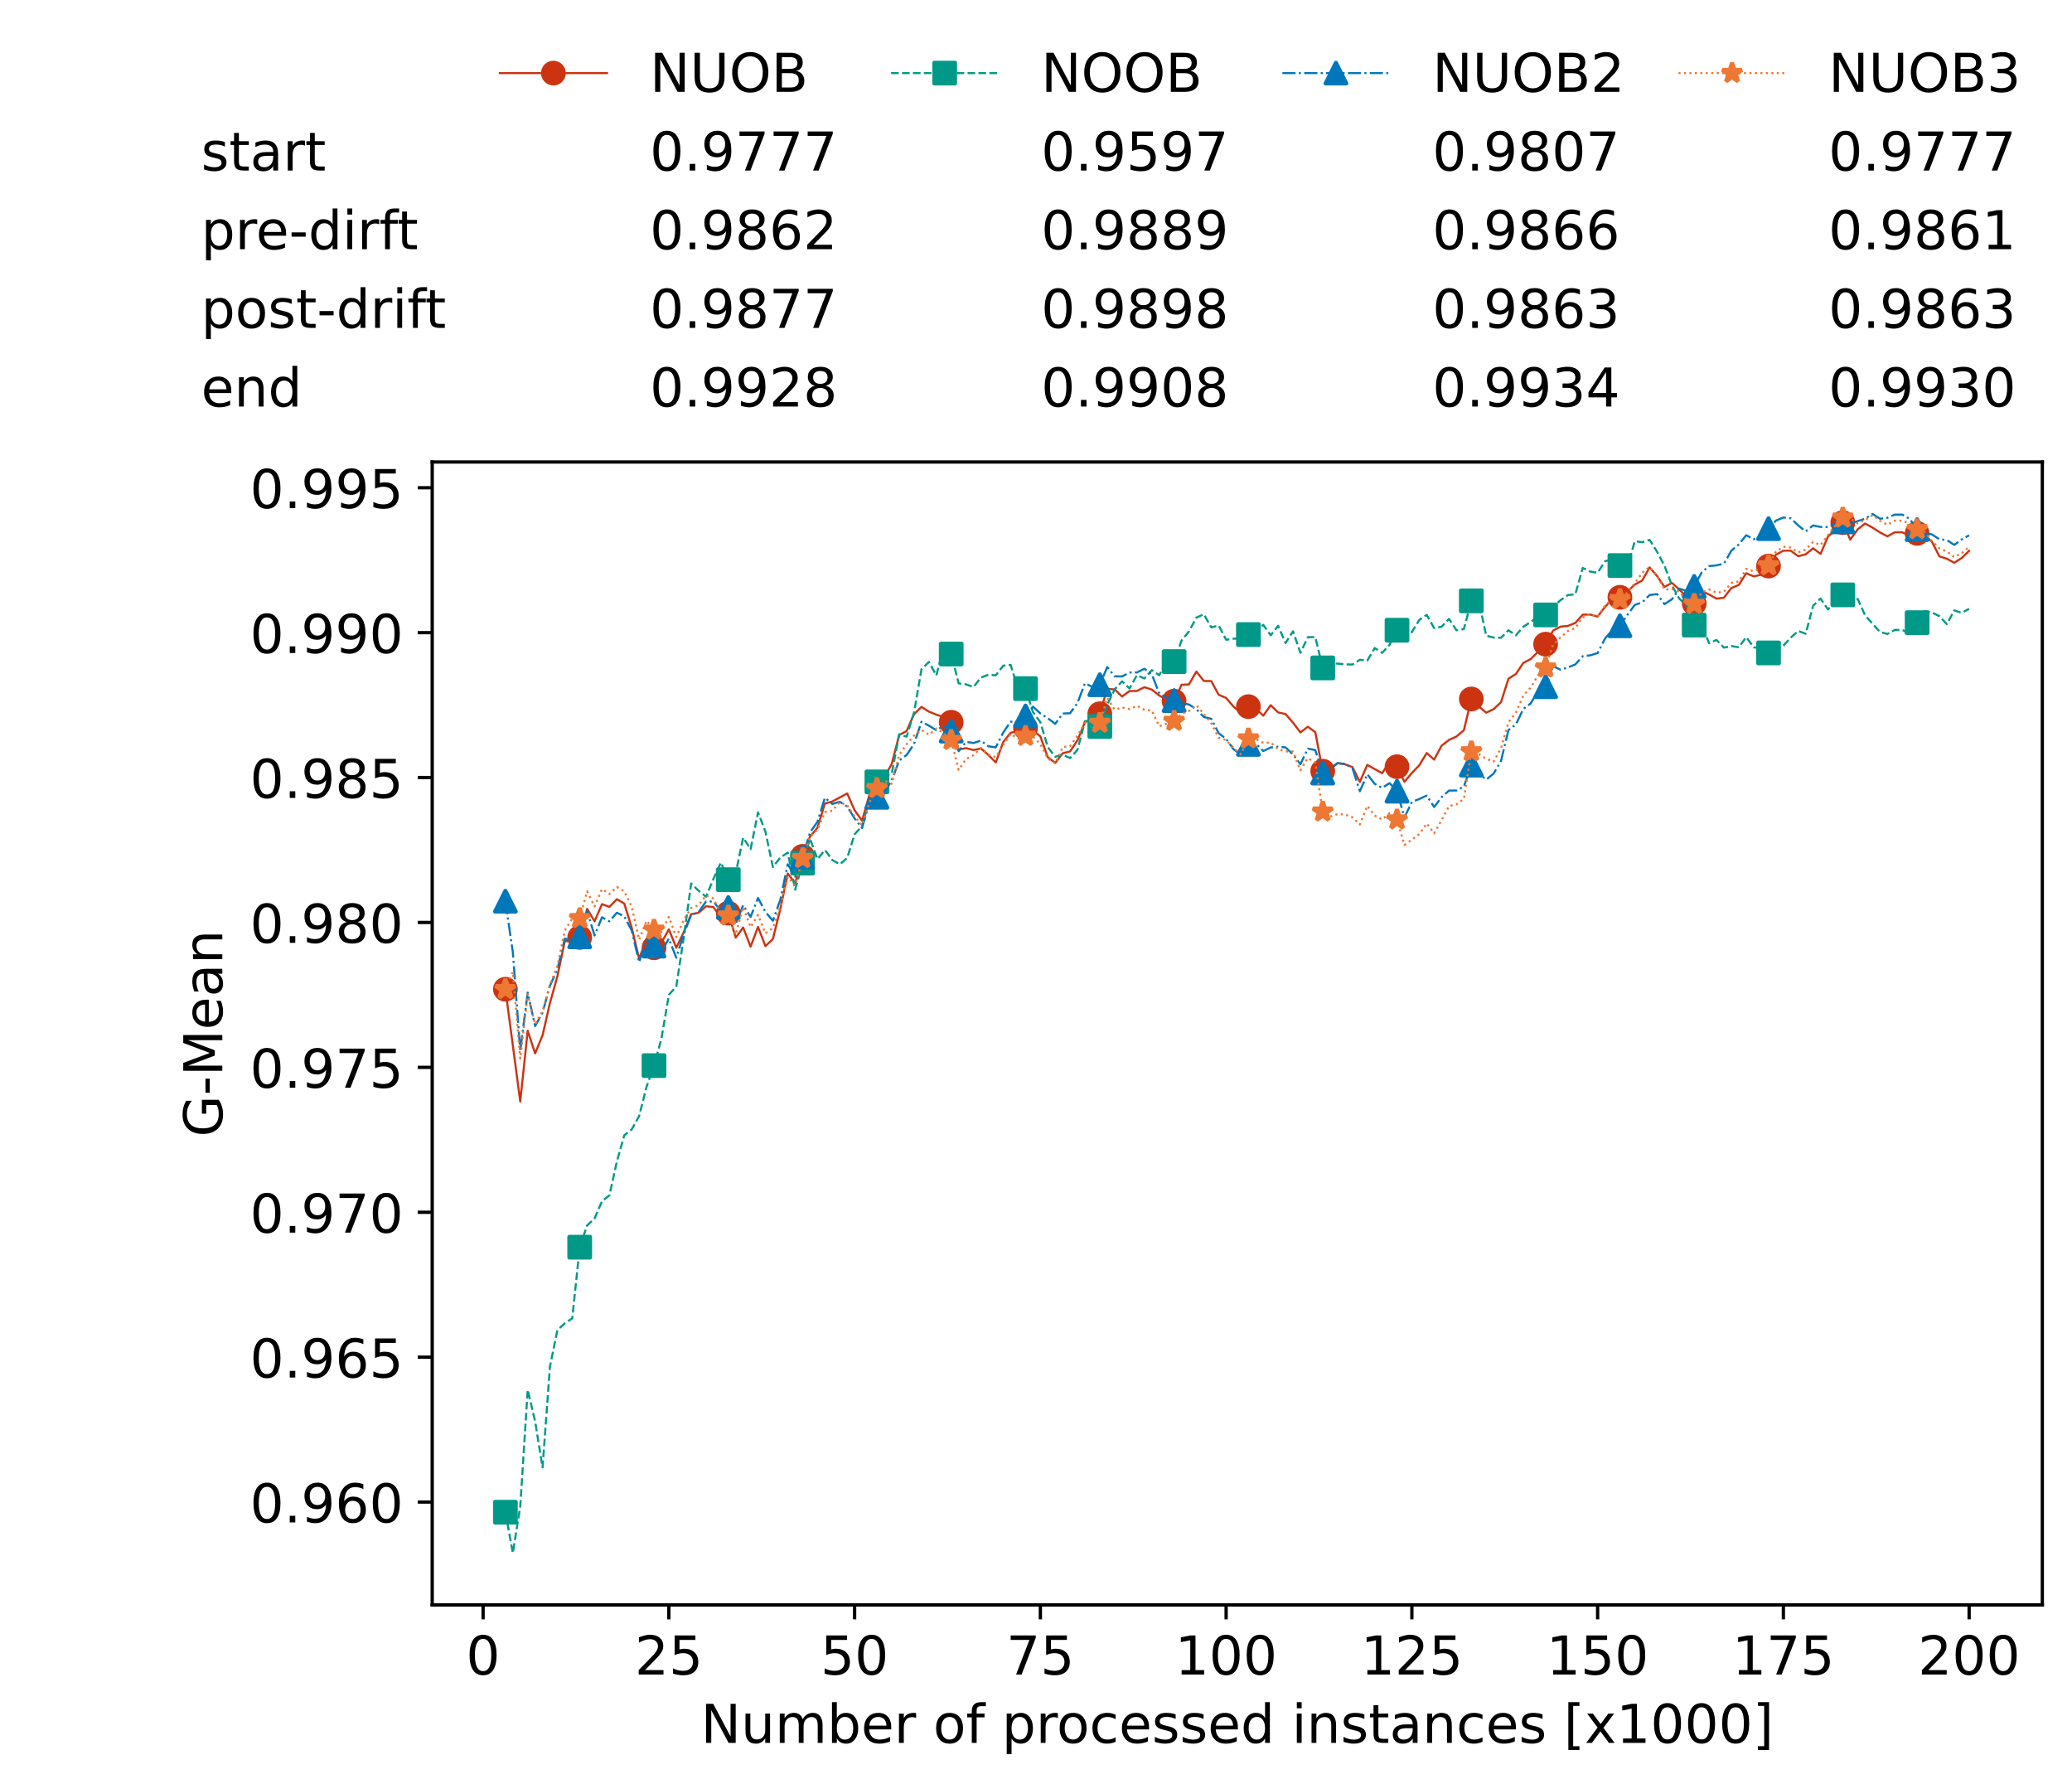 <?xml version="1.0" encoding="utf-8" standalone="no"?>
<!DOCTYPE svg PUBLIC "-//W3C//DTD SVG 1.1//EN"
  "http://www.w3.org/Graphics/SVG/1.1/DTD/svg11.dtd">
<!-- Created with matplotlib (https://matplotlib.org/) -->
<svg height="432.615pt" version="1.1" viewBox="0 0 502.65 432.615" width="502.65pt" xmlns="http://www.w3.org/2000/svg" xmlns:xlink="http://www.w3.org/1999/xlink">
 <defs>
  <style type="text/css">*{stroke-linecap:butt;stroke-linejoin:round;}</style>
 </defs>
 <g id="figure_1">
  <g id="patch_1">
   <path d="M 0 432.615 
L 502.65 432.615 
L 502.65 0 
L 0 0 
z
" style="fill:#ffffff;"/>
  </g>
  <g id="axes_1">
   <g id="patch_2">
    <path d="M 104.85 389.252 
L 495.45 389.252 
L 495.45 112.052 
L 104.85 112.052 
z
" style="fill:#ffffff;"/>
   </g>
   <g id="matplotlib.axis_1">
    <g id="xtick_1">
     <g id="line2d_1">
      <defs>
       <path d="M 0 0 
L 0 3.5 
" id="mc205fbd217" style="stroke:#000000;stroke-width:0.8;"/>
      </defs>
      <g>
       <use style="stroke:#000000;stroke-width:0.8;" x="117.197" xlink:href="#mc205fbd217" y="389.252"/>
      </g>
     </g>
     <g id="text_1">
      <!-- 0 -->
      <g transform="translate(113.061 406.13)scale(0.13 -0.13)">
       <defs>
        <path d="M 31.781 66.406 
Q 24.172 66.406 20.328 58.906 
Q 16.5 51.422 16.5 36.375 
Q 16.5 21.391 20.328 13.891 
Q 24.172 6.391 31.781 6.391 
Q 39.453 6.391 43.281 13.891 
Q 47.125 21.391 47.125 36.375 
Q 47.125 51.422 43.281 58.906 
Q 39.453 66.406 31.781 66.406 
z
M 31.781 74.219 
Q 44.047 74.219 50.516 64.516 
Q 56.984 54.828 56.984 36.375 
Q 56.984 17.969 50.516 8.266 
Q 44.047 -1.422 31.781 -1.422 
Q 19.531 -1.422 13.062 8.266 
Q 6.594 17.969 6.594 36.375 
Q 6.594 54.828 13.062 64.516 
Q 19.531 74.219 31.781 74.219 
z
" id="DejaVuSans-48"/>
       </defs>
       <use xlink:href="#DejaVuSans-48"/>
      </g>
     </g>
    </g>
    <g id="xtick_2">
     <g id="line2d_2">
      <g>
       <use style="stroke:#000000;stroke-width:0.8;" x="162.259" xlink:href="#mc205fbd217" y="389.252"/>
      </g>
     </g>
     <g id="text_2">
      <!-- 25 -->
      <g transform="translate(153.988 406.13)scale(0.13 -0.13)">
       <defs>
        <path d="M 19.188 8.297 
L 53.609 8.297 
L 53.609 0 
L 7.328 0 
L 7.328 8.297 
Q 12.938 14.109 22.625 23.891 
Q 32.328 33.688 34.812 36.531 
Q 39.547 41.844 41.422 45.531 
Q 43.312 49.219 43.312 52.781 
Q 43.312 58.594 39.234 62.25 
Q 35.156 65.922 28.609 65.922 
Q 23.969 65.922 18.812 64.312 
Q 13.672 62.703 7.812 59.422 
L 7.812 69.391 
Q 13.766 71.781 18.938 73 
Q 24.125 74.219 28.422 74.219 
Q 39.75 74.219 46.484 68.547 
Q 53.219 62.891 53.219 53.422 
Q 53.219 48.922 51.531 44.891 
Q 49.859 40.875 45.406 35.406 
Q 44.188 33.984 37.641 27.219 
Q 31.109 20.453 19.188 8.297 
z
" id="DejaVuSans-50"/>
        <path d="M 10.797 72.906 
L 49.516 72.906 
L 49.516 64.594 
L 19.828 64.594 
L 19.828 46.734 
Q 21.969 47.469 24.109 47.828 
Q 26.266 48.188 28.422 48.188 
Q 40.625 48.188 47.75 41.5 
Q 54.891 34.812 54.891 23.391 
Q 54.891 11.625 47.562 5.094 
Q 40.234 -1.422 26.906 -1.422 
Q 22.312 -1.422 17.547 -0.641 
Q 12.797 0.141 7.719 1.703 
L 7.719 11.625 
Q 12.109 9.234 16.797 8.062 
Q 21.484 6.891 26.703 6.891 
Q 35.156 6.891 40.078 11.328 
Q 45.016 15.766 45.016 23.391 
Q 45.016 31 40.078 35.438 
Q 35.156 39.891 26.703 39.891 
Q 22.75 39.891 18.812 39.016 
Q 14.891 38.141 10.797 36.281 
z
" id="DejaVuSans-53"/>
       </defs>
       <use xlink:href="#DejaVuSans-50"/>
       <use x="63.623" xlink:href="#DejaVuSans-53"/>
      </g>
     </g>
    </g>
    <g id="xtick_3">
     <g id="line2d_3">
      <g>
       <use style="stroke:#000000;stroke-width:0.8;" x="207.322" xlink:href="#mc205fbd217" y="389.252"/>
      </g>
     </g>
     <g id="text_3">
      <!-- 50 -->
      <g transform="translate(199.05 406.13)scale(0.13 -0.13)">
       <use xlink:href="#DejaVuSans-53"/>
       <use x="63.623" xlink:href="#DejaVuSans-48"/>
      </g>
     </g>
    </g>
    <g id="xtick_4">
     <g id="line2d_4">
      <g>
       <use style="stroke:#000000;stroke-width:0.8;" x="252.384" xlink:href="#mc205fbd217" y="389.252"/>
      </g>
     </g>
     <g id="text_4">
      <!-- 75 -->
      <g transform="translate(244.113 406.13)scale(0.13 -0.13)">
       <defs>
        <path d="M 8.203 72.906 
L 55.078 72.906 
L 55.078 68.703 
L 28.609 0 
L 18.312 0 
L 43.219 64.594 
L 8.203 64.594 
z
" id="DejaVuSans-55"/>
       </defs>
       <use xlink:href="#DejaVuSans-55"/>
       <use x="63.623" xlink:href="#DejaVuSans-53"/>
      </g>
     </g>
    </g>
    <g id="xtick_5">
     <g id="line2d_5">
      <g>
       <use style="stroke:#000000;stroke-width:0.8;" x="297.446" xlink:href="#mc205fbd217" y="389.252"/>
      </g>
     </g>
     <g id="text_5">
      <!-- 100 -->
      <g transform="translate(285.039 406.13)scale(0.13 -0.13)">
       <defs>
        <path d="M 12.406 8.297 
L 28.516 8.297 
L 28.516 63.922 
L 10.984 60.406 
L 10.984 69.391 
L 28.422 72.906 
L 38.281 72.906 
L 38.281 8.297 
L 54.391 8.297 
L 54.391 0 
L 12.406 0 
z
" id="DejaVuSans-49"/>
       </defs>
       <use xlink:href="#DejaVuSans-49"/>
       <use x="63.623" xlink:href="#DejaVuSans-48"/>
       <use x="127.246" xlink:href="#DejaVuSans-48"/>
      </g>
     </g>
    </g>
    <g id="xtick_6">
     <g id="line2d_6">
      <g>
       <use style="stroke:#000000;stroke-width:0.8;" x="342.509" xlink:href="#mc205fbd217" y="389.252"/>
      </g>
     </g>
     <g id="text_6">
      <!-- 125 -->
      <g transform="translate(330.102 406.13)scale(0.13 -0.13)">
       <use xlink:href="#DejaVuSans-49"/>
       <use x="63.623" xlink:href="#DejaVuSans-50"/>
       <use x="127.246" xlink:href="#DejaVuSans-53"/>
      </g>
     </g>
    </g>
    <g id="xtick_7">
     <g id="line2d_7">
      <g>
       <use style="stroke:#000000;stroke-width:0.8;" x="387.571" xlink:href="#mc205fbd217" y="389.252"/>
      </g>
     </g>
     <g id="text_7">
      <!-- 150 -->
      <g transform="translate(375.164 406.13)scale(0.13 -0.13)">
       <use xlink:href="#DejaVuSans-49"/>
       <use x="63.623" xlink:href="#DejaVuSans-53"/>
       <use x="127.246" xlink:href="#DejaVuSans-48"/>
      </g>
     </g>
    </g>
    <g id="xtick_8">
     <g id="line2d_8">
      <g>
       <use style="stroke:#000000;stroke-width:0.8;" x="432.633" xlink:href="#mc205fbd217" y="389.252"/>
      </g>
     </g>
     <g id="text_8">
      <!-- 175 -->
      <g transform="translate(420.226 406.13)scale(0.13 -0.13)">
       <use xlink:href="#DejaVuSans-49"/>
       <use x="63.623" xlink:href="#DejaVuSans-55"/>
       <use x="127.246" xlink:href="#DejaVuSans-53"/>
      </g>
     </g>
    </g>
    <g id="xtick_9">
     <g id="line2d_9">
      <g>
       <use style="stroke:#000000;stroke-width:0.8;" x="477.695" xlink:href="#mc205fbd217" y="389.252"/>
      </g>
     </g>
     <g id="text_9">
      <!-- 200 -->
      <g transform="translate(465.289 406.13)scale(0.13 -0.13)">
       <use xlink:href="#DejaVuSans-50"/>
       <use x="63.623" xlink:href="#DejaVuSans-48"/>
       <use x="127.246" xlink:href="#DejaVuSans-48"/>
      </g>
     </g>
    </g>
    <g id="text_10">
     <!-- Number of processed instances [x1000] -->
     <g transform="translate(170.025 422.711)scale(0.13 -0.13)">
      <defs>
       <path d="M 9.812 72.906 
L 23.094 72.906 
L 55.422 11.922 
L 55.422 72.906 
L 64.984 72.906 
L 64.984 0 
L 51.703 0 
L 19.391 60.984 
L 19.391 0 
L 9.812 0 
z
" id="DejaVuSans-78"/>
       <path d="M 8.5 21.578 
L 8.5 54.688 
L 17.484 54.688 
L 17.484 21.922 
Q 17.484 14.156 20.5 10.266 
Q 23.531 6.391 29.594 6.391 
Q 36.859 6.391 41.078 11.031 
Q 45.312 15.672 45.312 23.688 
L 45.312 54.688 
L 54.297 54.688 
L 54.297 0 
L 45.312 0 
L 45.312 8.406 
Q 42.047 3.422 37.719 1 
Q 33.406 -1.422 27.688 -1.422 
Q 18.266 -1.422 13.375 4.438 
Q 8.5 10.297 8.5 21.578 
z
M 31.109 56 
z
" id="DejaVuSans-117"/>
       <path d="M 52 44.188 
Q 55.375 50.25 60.062 53.125 
Q 64.75 56 71.094 56 
Q 79.641 56 84.281 50.016 
Q 88.922 44.047 88.922 33.016 
L 88.922 0 
L 79.891 0 
L 79.891 32.719 
Q 79.891 40.578 77.094 44.375 
Q 74.312 48.188 68.609 48.188 
Q 61.625 48.188 57.562 43.547 
Q 53.516 38.922 53.516 30.906 
L 53.516 0 
L 44.484 0 
L 44.484 32.719 
Q 44.484 40.625 41.703 44.406 
Q 38.922 48.188 33.109 48.188 
Q 26.219 48.188 22.156 43.531 
Q 18.109 38.875 18.109 30.906 
L 18.109 0 
L 9.078 0 
L 9.078 54.688 
L 18.109 54.688 
L 18.109 46.188 
Q 21.188 51.219 25.484 53.609 
Q 29.781 56 35.688 56 
Q 41.656 56 45.828 52.969 
Q 50 49.953 52 44.188 
z
" id="DejaVuSans-109"/>
       <path d="M 48.688 27.297 
Q 48.688 37.203 44.609 42.844 
Q 40.531 48.484 33.406 48.484 
Q 26.266 48.484 22.188 42.844 
Q 18.109 37.203 18.109 27.297 
Q 18.109 17.391 22.188 11.75 
Q 26.266 6.109 33.406 6.109 
Q 40.531 6.109 44.609 11.75 
Q 48.688 17.391 48.688 27.297 
z
M 18.109 46.391 
Q 20.953 51.266 25.266 53.625 
Q 29.594 56 35.594 56 
Q 45.562 56 51.781 48.094 
Q 58.016 40.188 58.016 27.297 
Q 58.016 14.406 51.781 6.484 
Q 45.562 -1.422 35.594 -1.422 
Q 29.594 -1.422 25.266 0.953 
Q 20.953 3.328 18.109 8.203 
L 18.109 0 
L 9.078 0 
L 9.078 75.984 
L 18.109 75.984 
z
" id="DejaVuSans-98"/>
       <path d="M 56.203 29.594 
L 56.203 25.203 
L 14.891 25.203 
Q 15.484 15.922 20.484 11.062 
Q 25.484 6.203 34.422 6.203 
Q 39.594 6.203 44.453 7.469 
Q 49.312 8.734 54.109 11.281 
L 54.109 2.781 
Q 49.266 0.734 44.188 -0.344 
Q 39.109 -1.422 33.891 -1.422 
Q 20.797 -1.422 13.156 6.188 
Q 5.516 13.812 5.516 26.812 
Q 5.516 40.234 12.766 48.109 
Q 20.016 56 32.328 56 
Q 43.359 56 49.781 48.891 
Q 56.203 41.797 56.203 29.594 
z
M 47.219 32.234 
Q 47.125 39.594 43.094 43.984 
Q 39.062 48.391 32.422 48.391 
Q 24.906 48.391 20.391 44.141 
Q 15.875 39.891 15.188 32.172 
z
" id="DejaVuSans-101"/>
       <path d="M 41.109 46.297 
Q 39.594 47.172 37.812 47.578 
Q 36.031 48 33.891 48 
Q 26.266 48 22.188 43.047 
Q 18.109 38.094 18.109 28.812 
L 18.109 0 
L 9.078 0 
L 9.078 54.688 
L 18.109 54.688 
L 18.109 46.188 
Q 20.953 51.172 25.484 53.578 
Q 30.031 56 36.531 56 
Q 37.453 56 38.578 55.875 
Q 39.703 55.766 41.062 55.516 
z
" id="DejaVuSans-114"/>
       <path id="DejaVuSans-32"/>
       <path d="M 30.609 48.391 
Q 23.391 48.391 19.188 42.75 
Q 14.984 37.109 14.984 27.297 
Q 14.984 17.484 19.156 11.844 
Q 23.344 6.203 30.609 6.203 
Q 37.797 6.203 41.984 11.859 
Q 46.188 17.531 46.188 27.297 
Q 46.188 37.016 41.984 42.703 
Q 37.797 48.391 30.609 48.391 
z
M 30.609 56 
Q 42.328 56 49.016 48.375 
Q 55.719 40.766 55.719 27.297 
Q 55.719 13.875 49.016 6.219 
Q 42.328 -1.422 30.609 -1.422 
Q 18.844 -1.422 12.172 6.219 
Q 5.516 13.875 5.516 27.297 
Q 5.516 40.766 12.172 48.375 
Q 18.844 56 30.609 56 
z
" id="DejaVuSans-111"/>
       <path d="M 37.109 75.984 
L 37.109 68.5 
L 28.516 68.5 
Q 23.688 68.5 21.797 66.547 
Q 19.922 64.594 19.922 59.516 
L 19.922 54.688 
L 34.719 54.688 
L 34.719 47.703 
L 19.922 47.703 
L 19.922 0 
L 10.891 0 
L 10.891 47.703 
L 2.297 47.703 
L 2.297 54.688 
L 10.891 54.688 
L 10.891 58.5 
Q 10.891 67.625 15.141 71.797 
Q 19.391 75.984 28.609 75.984 
z
" id="DejaVuSans-102"/>
       <path d="M 18.109 8.203 
L 18.109 -20.797 
L 9.078 -20.797 
L 9.078 54.688 
L 18.109 54.688 
L 18.109 46.391 
Q 20.953 51.266 25.266 53.625 
Q 29.594 56 35.594 56 
Q 45.562 56 51.781 48.094 
Q 58.016 40.188 58.016 27.297 
Q 58.016 14.406 51.781 6.484 
Q 45.562 -1.422 35.594 -1.422 
Q 29.594 -1.422 25.266 0.953 
Q 20.953 3.328 18.109 8.203 
z
M 48.688 27.297 
Q 48.688 37.203 44.609 42.844 
Q 40.531 48.484 33.406 48.484 
Q 26.266 48.484 22.188 42.844 
Q 18.109 37.203 18.109 27.297 
Q 18.109 17.391 22.188 11.75 
Q 26.266 6.109 33.406 6.109 
Q 40.531 6.109 44.609 11.75 
Q 48.688 17.391 48.688 27.297 
z
" id="DejaVuSans-112"/>
       <path d="M 48.781 52.594 
L 48.781 44.188 
Q 44.969 46.297 41.141 47.344 
Q 37.312 48.391 33.406 48.391 
Q 24.656 48.391 19.812 42.844 
Q 14.984 37.312 14.984 27.297 
Q 14.984 17.281 19.812 11.734 
Q 24.656 6.203 33.406 6.203 
Q 37.312 6.203 41.141 7.25 
Q 44.969 8.297 48.781 10.406 
L 48.781 2.094 
Q 45.016 0.344 40.984 -0.531 
Q 36.969 -1.422 32.422 -1.422 
Q 20.062 -1.422 12.781 6.344 
Q 5.516 14.109 5.516 27.297 
Q 5.516 40.672 12.859 48.328 
Q 20.219 56 33.016 56 
Q 37.156 56 41.109 55.141 
Q 45.062 54.297 48.781 52.594 
z
" id="DejaVuSans-99"/>
       <path d="M 44.281 53.078 
L 44.281 44.578 
Q 40.484 46.531 36.375 47.5 
Q 32.281 48.484 27.875 48.484 
Q 21.188 48.484 17.844 46.438 
Q 14.5 44.391 14.5 40.281 
Q 14.5 37.156 16.891 35.375 
Q 19.281 33.594 26.516 31.984 
L 29.594 31.297 
Q 39.156 29.25 43.188 25.516 
Q 47.219 21.781 47.219 15.094 
Q 47.219 7.469 41.188 3.016 
Q 35.156 -1.422 24.609 -1.422 
Q 20.219 -1.422 15.453 -0.562 
Q 10.688 0.297 5.422 2 
L 5.422 11.281 
Q 10.406 8.688 15.234 7.391 
Q 20.062 6.109 24.812 6.109 
Q 31.156 6.109 34.562 8.281 
Q 37.984 10.453 37.984 14.406 
Q 37.984 18.062 35.516 20.016 
Q 33.062 21.969 24.703 23.781 
L 21.578 24.516 
Q 13.234 26.266 9.516 29.906 
Q 5.812 33.547 5.812 39.891 
Q 5.812 47.609 11.281 51.797 
Q 16.75 56 26.812 56 
Q 31.781 56 36.172 55.266 
Q 40.578 54.547 44.281 53.078 
z
" id="DejaVuSans-115"/>
       <path d="M 45.406 46.391 
L 45.406 75.984 
L 54.391 75.984 
L 54.391 0 
L 45.406 0 
L 45.406 8.203 
Q 42.578 3.328 38.25 0.953 
Q 33.938 -1.422 27.875 -1.422 
Q 17.969 -1.422 11.734 6.484 
Q 5.516 14.406 5.516 27.297 
Q 5.516 40.188 11.734 48.094 
Q 17.969 56 27.875 56 
Q 33.938 56 38.25 53.625 
Q 42.578 51.266 45.406 46.391 
z
M 14.797 27.297 
Q 14.797 17.391 18.875 11.75 
Q 22.953 6.109 30.078 6.109 
Q 37.203 6.109 41.297 11.75 
Q 45.406 17.391 45.406 27.297 
Q 45.406 37.203 41.297 42.844 
Q 37.203 48.484 30.078 48.484 
Q 22.953 48.484 18.875 42.844 
Q 14.797 37.203 14.797 27.297 
z
" id="DejaVuSans-100"/>
       <path d="M 9.422 54.688 
L 18.406 54.688 
L 18.406 0 
L 9.422 0 
z
M 9.422 75.984 
L 18.406 75.984 
L 18.406 64.594 
L 9.422 64.594 
z
" id="DejaVuSans-105"/>
       <path d="M 54.891 33.016 
L 54.891 0 
L 45.906 0 
L 45.906 32.719 
Q 45.906 40.484 42.875 44.328 
Q 39.844 48.188 33.797 48.188 
Q 26.516 48.188 22.312 43.547 
Q 18.109 38.922 18.109 30.906 
L 18.109 0 
L 9.078 0 
L 9.078 54.688 
L 18.109 54.688 
L 18.109 46.188 
Q 21.344 51.125 25.703 53.562 
Q 30.078 56 35.797 56 
Q 45.219 56 50.047 50.172 
Q 54.891 44.344 54.891 33.016 
z
" id="DejaVuSans-110"/>
       <path d="M 18.312 70.219 
L 18.312 54.688 
L 36.812 54.688 
L 36.812 47.703 
L 18.312 47.703 
L 18.312 18.016 
Q 18.312 11.328 20.141 9.422 
Q 21.969 7.516 27.594 7.516 
L 36.812 7.516 
L 36.812 0 
L 27.594 0 
Q 17.188 0 13.234 3.875 
Q 9.281 7.766 9.281 18.016 
L 9.281 47.703 
L 2.688 47.703 
L 2.688 54.688 
L 9.281 54.688 
L 9.281 70.219 
z
" id="DejaVuSans-116"/>
       <path d="M 34.281 27.484 
Q 23.391 27.484 19.188 25 
Q 14.984 22.516 14.984 16.5 
Q 14.984 11.719 18.141 8.906 
Q 21.297 6.109 26.703 6.109 
Q 34.188 6.109 38.703 11.406 
Q 43.219 16.703 43.219 25.484 
L 43.219 27.484 
z
M 52.203 31.203 
L 52.203 0 
L 43.219 0 
L 43.219 8.297 
Q 40.141 3.328 35.547 0.953 
Q 30.953 -1.422 24.312 -1.422 
Q 15.922 -1.422 10.953 3.297 
Q 6 8.016 6 15.922 
Q 6 25.141 12.172 29.828 
Q 18.359 34.516 30.609 34.516 
L 43.219 34.516 
L 43.219 35.406 
Q 43.219 41.609 39.141 45 
Q 35.062 48.391 27.688 48.391 
Q 23 48.391 18.547 47.266 
Q 14.109 46.141 10.016 43.891 
L 10.016 52.203 
Q 14.938 54.109 19.578 55.047 
Q 24.219 56 28.609 56 
Q 40.484 56 46.344 49.844 
Q 52.203 43.703 52.203 31.203 
z
" id="DejaVuSans-97"/>
       <path d="M 8.594 75.984 
L 29.297 75.984 
L 29.297 69 
L 17.578 69 
L 17.578 -6.203 
L 29.297 -6.203 
L 29.297 -13.188 
L 8.594 -13.188 
z
" id="DejaVuSans-91"/>
       <path d="M 54.891 54.688 
L 35.109 28.078 
L 55.906 0 
L 45.312 0 
L 29.391 21.484 
L 13.484 0 
L 2.875 0 
L 24.125 28.609 
L 4.688 54.688 
L 15.281 54.688 
L 29.781 35.203 
L 44.281 54.688 
z
" id="DejaVuSans-120"/>
       <path d="M 30.422 75.984 
L 30.422 -13.188 
L 9.719 -13.188 
L 9.719 -6.203 
L 21.391 -6.203 
L 21.391 69 
L 9.719 69 
L 9.719 75.984 
z
" id="DejaVuSans-93"/>
      </defs>
      <use xlink:href="#DejaVuSans-78"/>
      <use x="74.805" xlink:href="#DejaVuSans-117"/>
      <use x="138.184" xlink:href="#DejaVuSans-109"/>
      <use x="235.596" xlink:href="#DejaVuSans-98"/>
      <use x="299.072" xlink:href="#DejaVuSans-101"/>
      <use x="360.596" xlink:href="#DejaVuSans-114"/>
      <use x="401.709" xlink:href="#DejaVuSans-32"/>
      <use x="433.496" xlink:href="#DejaVuSans-111"/>
      <use x="494.678" xlink:href="#DejaVuSans-102"/>
      <use x="529.883" xlink:href="#DejaVuSans-32"/>
      <use x="561.67" xlink:href="#DejaVuSans-112"/>
      <use x="625.146" xlink:href="#DejaVuSans-114"/>
      <use x="664.01" xlink:href="#DejaVuSans-111"/>
      <use x="725.191" xlink:href="#DejaVuSans-99"/>
      <use x="780.172" xlink:href="#DejaVuSans-101"/>
      <use x="841.695" xlink:href="#DejaVuSans-115"/>
      <use x="893.795" xlink:href="#DejaVuSans-115"/>
      <use x="945.895" xlink:href="#DejaVuSans-101"/>
      <use x="1007.418" xlink:href="#DejaVuSans-100"/>
      <use x="1070.895" xlink:href="#DejaVuSans-32"/>
      <use x="1102.682" xlink:href="#DejaVuSans-105"/>
      <use x="1130.465" xlink:href="#DejaVuSans-110"/>
      <use x="1193.844" xlink:href="#DejaVuSans-115"/>
      <use x="1245.943" xlink:href="#DejaVuSans-116"/>
      <use x="1285.152" xlink:href="#DejaVuSans-97"/>
      <use x="1346.432" xlink:href="#DejaVuSans-110"/>
      <use x="1409.811" xlink:href="#DejaVuSans-99"/>
      <use x="1464.791" xlink:href="#DejaVuSans-101"/>
      <use x="1526.314" xlink:href="#DejaVuSans-115"/>
      <use x="1578.414" xlink:href="#DejaVuSans-32"/>
      <use x="1610.201" xlink:href="#DejaVuSans-91"/>
      <use x="1649.215" xlink:href="#DejaVuSans-120"/>
      <use x="1708.395" xlink:href="#DejaVuSans-49"/>
      <use x="1772.018" xlink:href="#DejaVuSans-48"/>
      <use x="1835.641" xlink:href="#DejaVuSans-48"/>
      <use x="1899.264" xlink:href="#DejaVuSans-48"/>
      <use x="1962.887" xlink:href="#DejaVuSans-93"/>
     </g>
    </g>
   </g>
   <g id="matplotlib.axis_2">
    <g id="ytick_1">
     <g id="line2d_10">
      <defs>
       <path d="M 0 0 
L -3.5 0 
" id="m72ae4957cf" style="stroke:#000000;stroke-width:0.8;"/>
      </defs>
      <g>
       <use style="stroke:#000000;stroke-width:0.8;" x="104.85" xlink:href="#m72ae4957cf" y="364.303"/>
      </g>
     </g>
     <g id="text_11">
      <!-- 0.960 -->
      <g transform="translate(60.633 369.242)scale(0.13 -0.13)">
       <defs>
        <path d="M 10.688 12.406 
L 21 12.406 
L 21 0 
L 10.688 0 
z
" id="DejaVuSans-46"/>
        <path d="M 10.984 1.516 
L 10.984 10.5 
Q 14.703 8.734 18.5 7.812 
Q 22.312 6.891 25.984 6.891 
Q 35.75 6.891 40.891 13.453 
Q 46.047 20.016 46.781 33.406 
Q 43.953 29.203 39.594 26.953 
Q 35.25 24.703 29.984 24.703 
Q 19.047 24.703 12.672 31.312 
Q 6.297 37.938 6.297 49.422 
Q 6.297 60.641 12.938 67.422 
Q 19.578 74.219 30.609 74.219 
Q 43.266 74.219 49.922 64.516 
Q 56.594 54.828 56.594 36.375 
Q 56.594 19.141 48.406 8.859 
Q 40.234 -1.422 26.422 -1.422 
Q 22.703 -1.422 18.891 -0.688 
Q 15.094 0.047 10.984 1.516 
z
M 30.609 32.422 
Q 37.25 32.422 41.125 36.953 
Q 45.016 41.5 45.016 49.422 
Q 45.016 57.281 41.125 61.844 
Q 37.25 66.406 30.609 66.406 
Q 23.969 66.406 20.094 61.844 
Q 16.219 57.281 16.219 49.422 
Q 16.219 41.5 20.094 36.953 
Q 23.969 32.422 30.609 32.422 
z
" id="DejaVuSans-57"/>
        <path d="M 33.016 40.375 
Q 26.375 40.375 22.484 35.828 
Q 18.609 31.297 18.609 23.391 
Q 18.609 15.531 22.484 10.953 
Q 26.375 6.391 33.016 6.391 
Q 39.656 6.391 43.531 10.953 
Q 47.406 15.531 47.406 23.391 
Q 47.406 31.297 43.531 35.828 
Q 39.656 40.375 33.016 40.375 
z
M 52.594 71.297 
L 52.594 62.312 
Q 48.875 64.062 45.094 64.984 
Q 41.312 65.922 37.594 65.922 
Q 27.828 65.922 22.672 59.328 
Q 17.531 52.734 16.797 39.406 
Q 19.672 43.656 24.016 45.922 
Q 28.375 48.188 33.594 48.188 
Q 44.578 48.188 50.953 41.516 
Q 57.328 34.859 57.328 23.391 
Q 57.328 12.156 50.688 5.359 
Q 44.047 -1.422 33.016 -1.422 
Q 20.359 -1.422 13.672 8.266 
Q 6.984 17.969 6.984 36.375 
Q 6.984 53.656 15.188 63.938 
Q 23.391 74.219 37.203 74.219 
Q 40.922 74.219 44.703 73.484 
Q 48.484 72.75 52.594 71.297 
z
" id="DejaVuSans-54"/>
       </defs>
       <use xlink:href="#DejaVuSans-48"/>
       <use x="63.623" xlink:href="#DejaVuSans-46"/>
       <use x="95.41" xlink:href="#DejaVuSans-57"/>
       <use x="159.033" xlink:href="#DejaVuSans-54"/>
       <use x="222.656" xlink:href="#DejaVuSans-48"/>
      </g>
     </g>
    </g>
    <g id="ytick_2">
     <g id="line2d_11">
      <g>
       <use style="stroke:#000000;stroke-width:0.8;" x="104.85" xlink:href="#m72ae4957cf" y="329.159"/>
      </g>
     </g>
     <g id="text_12">
      <!-- 0.965 -->
      <g transform="translate(60.633 334.098)scale(0.13 -0.13)">
       <use xlink:href="#DejaVuSans-48"/>
       <use x="63.623" xlink:href="#DejaVuSans-46"/>
       <use x="95.41" xlink:href="#DejaVuSans-57"/>
       <use x="159.033" xlink:href="#DejaVuSans-54"/>
       <use x="222.656" xlink:href="#DejaVuSans-53"/>
      </g>
     </g>
    </g>
    <g id="ytick_3">
     <g id="line2d_12">
      <g>
       <use style="stroke:#000000;stroke-width:0.8;" x="104.85" xlink:href="#m72ae4957cf" y="294.015"/>
      </g>
     </g>
     <g id="text_13">
      <!-- 0.970 -->
      <g transform="translate(60.633 298.954)scale(0.13 -0.13)">
       <use xlink:href="#DejaVuSans-48"/>
       <use x="63.623" xlink:href="#DejaVuSans-46"/>
       <use x="95.41" xlink:href="#DejaVuSans-57"/>
       <use x="159.033" xlink:href="#DejaVuSans-55"/>
       <use x="222.656" xlink:href="#DejaVuSans-48"/>
      </g>
     </g>
    </g>
    <g id="ytick_4">
     <g id="line2d_13">
      <g>
       <use style="stroke:#000000;stroke-width:0.8;" x="104.85" xlink:href="#m72ae4957cf" y="258.872"/>
      </g>
     </g>
     <g id="text_14">
      <!-- 0.975 -->
      <g transform="translate(60.633 263.811)scale(0.13 -0.13)">
       <use xlink:href="#DejaVuSans-48"/>
       <use x="63.623" xlink:href="#DejaVuSans-46"/>
       <use x="95.41" xlink:href="#DejaVuSans-57"/>
       <use x="159.033" xlink:href="#DejaVuSans-55"/>
       <use x="222.656" xlink:href="#DejaVuSans-53"/>
      </g>
     </g>
    </g>
    <g id="ytick_5">
     <g id="line2d_14">
      <g>
       <use style="stroke:#000000;stroke-width:0.8;" x="104.85" xlink:href="#m72ae4957cf" y="223.728"/>
      </g>
     </g>
     <g id="text_15">
      <!-- 0.980 -->
      <g transform="translate(60.633 228.667)scale(0.13 -0.13)">
       <defs>
        <path d="M 31.781 34.625 
Q 24.75 34.625 20.719 30.859 
Q 16.703 27.094 16.703 20.516 
Q 16.703 13.922 20.719 10.156 
Q 24.75 6.391 31.781 6.391 
Q 38.812 6.391 42.859 10.172 
Q 46.922 13.969 46.922 20.516 
Q 46.922 27.094 42.891 30.859 
Q 38.875 34.625 31.781 34.625 
z
M 21.922 38.812 
Q 15.578 40.375 12.031 44.719 
Q 8.5 49.078 8.5 55.328 
Q 8.5 64.062 14.719 69.141 
Q 20.953 74.219 31.781 74.219 
Q 42.672 74.219 48.875 69.141 
Q 55.078 64.062 55.078 55.328 
Q 55.078 49.078 51.531 44.719 
Q 48 40.375 41.703 38.812 
Q 48.828 37.156 52.797 32.312 
Q 56.781 27.484 56.781 20.516 
Q 56.781 9.906 50.312 4.234 
Q 43.844 -1.422 31.781 -1.422 
Q 19.734 -1.422 13.25 4.234 
Q 6.781 9.906 6.781 20.516 
Q 6.781 27.484 10.781 32.312 
Q 14.797 37.156 21.922 38.812 
z
M 18.312 54.391 
Q 18.312 48.734 21.844 45.562 
Q 25.391 42.391 31.781 42.391 
Q 38.141 42.391 41.719 45.562 
Q 45.312 48.734 45.312 54.391 
Q 45.312 60.062 41.719 63.234 
Q 38.141 66.406 31.781 66.406 
Q 25.391 66.406 21.844 63.234 
Q 18.312 60.062 18.312 54.391 
z
" id="DejaVuSans-56"/>
       </defs>
       <use xlink:href="#DejaVuSans-48"/>
       <use x="63.623" xlink:href="#DejaVuSans-46"/>
       <use x="95.41" xlink:href="#DejaVuSans-57"/>
       <use x="159.033" xlink:href="#DejaVuSans-56"/>
       <use x="222.656" xlink:href="#DejaVuSans-48"/>
      </g>
     </g>
    </g>
    <g id="ytick_6">
     <g id="line2d_15">
      <g>
       <use style="stroke:#000000;stroke-width:0.8;" x="104.85" xlink:href="#m72ae4957cf" y="188.584"/>
      </g>
     </g>
     <g id="text_16">
      <!-- 0.985 -->
      <g transform="translate(60.633 193.523)scale(0.13 -0.13)">
       <use xlink:href="#DejaVuSans-48"/>
       <use x="63.623" xlink:href="#DejaVuSans-46"/>
       <use x="95.41" xlink:href="#DejaVuSans-57"/>
       <use x="159.033" xlink:href="#DejaVuSans-56"/>
       <use x="222.656" xlink:href="#DejaVuSans-53"/>
      </g>
     </g>
    </g>
    <g id="ytick_7">
     <g id="line2d_16">
      <g>
       <use style="stroke:#000000;stroke-width:0.8;" x="104.85" xlink:href="#m72ae4957cf" y="153.441"/>
      </g>
     </g>
     <g id="text_17">
      <!-- 0.990 -->
      <g transform="translate(60.633 158.38)scale(0.13 -0.13)">
       <use xlink:href="#DejaVuSans-48"/>
       <use x="63.623" xlink:href="#DejaVuSans-46"/>
       <use x="95.41" xlink:href="#DejaVuSans-57"/>
       <use x="159.033" xlink:href="#DejaVuSans-57"/>
       <use x="222.656" xlink:href="#DejaVuSans-48"/>
      </g>
     </g>
    </g>
    <g id="ytick_8">
     <g id="line2d_17">
      <g>
       <use style="stroke:#000000;stroke-width:0.8;" x="104.85" xlink:href="#m72ae4957cf" y="118.297"/>
      </g>
     </g>
     <g id="text_18">
      <!-- 0.995 -->
      <g transform="translate(60.633 123.236)scale(0.13 -0.13)">
       <use xlink:href="#DejaVuSans-48"/>
       <use x="63.623" xlink:href="#DejaVuSans-46"/>
       <use x="95.41" xlink:href="#DejaVuSans-57"/>
       <use x="159.033" xlink:href="#DejaVuSans-57"/>
       <use x="222.656" xlink:href="#DejaVuSans-53"/>
      </g>
     </g>
    </g>
    <g id="text_19">
     <!-- G-Mean -->
     <g transform="translate(53.93 275.744)rotate(-90)scale(0.13 -0.13)">
      <defs>
       <path d="M 59.516 10.406 
L 59.516 29.984 
L 43.406 29.984 
L 43.406 38.094 
L 69.281 38.094 
L 69.281 6.781 
Q 63.578 2.734 56.688 0.656 
Q 49.812 -1.422 42 -1.422 
Q 24.906 -1.422 15.25 8.562 
Q 5.609 18.562 5.609 36.375 
Q 5.609 54.25 15.25 64.234 
Q 24.906 74.219 42 74.219 
Q 49.125 74.219 55.547 72.453 
Q 61.969 70.703 67.391 67.281 
L 67.391 56.781 
Q 61.922 61.422 55.766 63.766 
Q 49.609 66.109 42.828 66.109 
Q 29.438 66.109 22.719 58.641 
Q 16.016 51.172 16.016 36.375 
Q 16.016 21.625 22.719 14.156 
Q 29.438 6.688 42.828 6.688 
Q 48.047 6.688 52.141 7.594 
Q 56.25 8.5 59.516 10.406 
z
" id="DejaVuSans-71"/>
       <path d="M 4.891 31.391 
L 31.203 31.391 
L 31.203 23.391 
L 4.891 23.391 
z
" id="DejaVuSans-45"/>
       <path d="M 9.812 72.906 
L 24.516 72.906 
L 43.109 23.297 
L 61.812 72.906 
L 76.516 72.906 
L 76.516 0 
L 66.891 0 
L 66.891 64.016 
L 48.094 14.016 
L 38.188 14.016 
L 19.391 64.016 
L 19.391 0 
L 9.812 0 
z
" id="DejaVuSans-77"/>
      </defs>
      <use xlink:href="#DejaVuSans-71"/>
      <use x="77.49" xlink:href="#DejaVuSans-45"/>
      <use x="113.574" xlink:href="#DejaVuSans-77"/>
      <use x="199.854" xlink:href="#DejaVuSans-101"/>
      <use x="261.377" xlink:href="#DejaVuSans-97"/>
      <use x="322.656" xlink:href="#DejaVuSans-110"/>
     </g>
    </g>
   </g>
   <g id="line2d_18"/>
   <g id="line2d_19"/>
   <g id="line2d_20"/>
   <g id="line2d_21"/>
   <g id="line2d_22"/>
   <g id="line2d_23">
    <path clip-path="url(#p8c4648b6cd)" d="M 122.605 239.919 
L 126.21 267.171 
L 128.012 249.981 
L 129.815 255.486 
L 131.617 251.104 
L 133.419 243.245 
L 135.222 236.758 
L 137.024 228.24 
L 138.827 228.303 
L 140.629 227.357 
L 142.432 220.422 
L 144.234 223.457 
L 146.037 219.287 
L 147.839 219.948 
L 149.642 218.084 
L 151.444 219.142 
L 153.247 224.983 
L 155.049 232.526 
L 156.852 227.669 
L 158.654 229.879 
L 160.457 228.627 
L 162.259 225.401 
L 164.062 229.864 
L 165.864 226.107 
L 167.667 221.717 
L 169.469 221.388 
L 171.272 219.805 
L 173.074 219.997 
L 174.877 222.509 
L 176.679 221.463 
L 178.482 227.401 
L 180.284 224.946 
L 182.087 229.599 
L 183.889 224.805 
L 185.692 229.467 
L 187.494 227.741 
L 189.297 220.465 
L 191.099 211.833 
L 192.902 214.225 
L 194.704 207.689 
L 196.507 202.9 
L 198.309 200.739 
L 200.112 194.884 
L 201.914 194.382 
L 205.519 192.44 
L 207.322 196.527 
L 209.124 199.039 
L 210.927 192.696 
L 212.729 190.396 
L 214.532 188.519 
L 216.334 185.265 
L 218.137 178.268 
L 219.939 177.299 
L 221.742 173.208 
L 223.544 171.452 
L 225.347 172.599 
L 227.149 173.326 
L 228.952 173.896 
L 230.754 175.166 
L 232.557 181.791 
L 234.359 181.449 
L 236.162 181.91 
L 237.964 181.531 
L 239.767 183.104 
L 241.569 184.916 
L 243.372 179.97 
L 245.174 177.709 
L 246.976 177.371 
L 248.779 176.546 
L 250.581 177.146 
L 252.384 178.603 
L 254.186 183.654 
L 255.989 185.026 
L 257.791 182.707 
L 259.594 182.244 
L 261.396 179.533 
L 263.199 175.155 
L 265.001 174.229 
L 266.804 173.111 
L 268.606 167.069 
L 270.409 167.204 
L 272.211 168.937 
L 274.014 167.591 
L 275.816 167.575 
L 277.619 166.67 
L 279.421 167.246 
L 281.224 168.69 
L 283.026 169.656 
L 284.829 170.05 
L 286.631 166.094 
L 288.434 165.994 
L 290.236 162.876 
L 292.039 165.15 
L 293.841 165.189 
L 295.644 168.508 
L 297.446 169.272 
L 299.249 171.393 
L 301.051 172.907 
L 302.854 171.383 
L 304.656 171.824 
L 306.459 173.581 
L 308.261 171.032 
L 310.064 172.785 
L 311.866 173.174 
L 313.669 175.268 
L 315.471 177.644 
L 317.274 176.254 
L 319.076 177.581 
L 320.879 187.034 
L 322.681 186.656 
L 324.484 185.067 
L 326.286 185.373 
L 328.089 186.039 
L 329.891 189.63 
L 331.694 185.513 
L 335.299 187.529 
L 337.101 184.772 
L 338.904 185.949 
L 340.706 189.614 
L 342.509 187.473 
L 344.311 185.599 
L 346.114 182.627 
L 347.916 184.236 
L 349.719 180.857 
L 351.521 179.452 
L 353.324 178.634 
L 355.126 177.099 
L 356.928 169.528 
L 358.731 171.33 
L 360.533 172.851 
L 362.336 171.996 
L 364.138 170.297 
L 365.941 164.616 
L 367.743 163.462 
L 369.546 160.783 
L 371.348 159.832 
L 374.953 156.229 
L 376.756 152.943 
L 378.558 151.985 
L 380.361 151.81 
L 382.163 151.071 
L 383.966 149.073 
L 385.768 149.053 
L 387.571 149.541 
L 389.373 147.19 
L 391.176 145.273 
L 392.978 144.866 
L 394.781 143.446 
L 396.583 141.782 
L 398.386 140.786 
L 400.188 137.619 
L 401.991 139.72 
L 403.793 142.344 
L 405.596 141.369 
L 407.398 142.983 
L 409.201 144.824 
L 411.003 146.363 
L 412.806 143.376 
L 414.608 144.188 
L 416.411 145.186 
L 418.213 144.966 
L 420.016 142.617 
L 421.818 141.873 
L 423.621 139.022 
L 425.423 139.8 
L 427.226 139.399 
L 429.028 137.29 
L 430.831 134.52 
L 432.633 133.563 
L 434.436 133.57 
L 436.238 134.905 
L 438.041 134.445 
L 439.843 132.979 
L 441.646 134.334 
L 443.448 130.158 
L 447.053 126.748 
L 448.856 130.877 
L 450.658 128.378 
L 452.461 126.976 
L 454.263 127.967 
L 456.066 129.133 
L 457.868 130.073 
L 459.671 129.104 
L 461.473 129.104 
L 463.276 129.938 
L 465.078 129.363 
L 466.881 129.745 
L 468.683 131.421 
L 470.485 134.941 
L 472.288 135.516 
L 474.09 136.49 
L 475.893 135.341 
L 477.695 133.585 
L 477.695 133.585 
" style="fill:none;stroke:#cc3311;stroke-linecap:square;stroke-width:0.5;"/>
    <defs>
     <path d="M 0 2.5 
C 0.663 2.5 1.299 2.237 1.768 1.768 
C 2.237 1.299 2.5 0.663 2.5 0 
C 2.5 -0.663 2.237 -1.299 1.768 -1.768 
C 1.299 -2.237 0.663 -2.5 0 -2.5 
C -0.663 -2.5 -1.299 -2.237 -1.768 -1.768 
C -2.237 -1.299 -2.5 -0.663 -2.5 0 
C -2.5 0.663 -2.237 1.299 -1.768 1.768 
C -1.299 2.237 -0.663 2.5 0 2.5 
z
" id="mb95df7b9b7" style="stroke:#cc3311;"/>
    </defs>
    <g clip-path="url(#p8c4648b6cd)">
     <use style="fill:#cc3311;stroke:#cc3311;" x="122.605" xlink:href="#mb95df7b9b7" y="239.919"/>
     <use style="fill:#cc3311;stroke:#cc3311;" x="140.629" xlink:href="#mb95df7b9b7" y="227.357"/>
     <use style="fill:#cc3311;stroke:#cc3311;" x="158.654" xlink:href="#mb95df7b9b7" y="229.879"/>
     <use style="fill:#cc3311;stroke:#cc3311;" x="176.679" xlink:href="#mb95df7b9b7" y="221.463"/>
     <use style="fill:#cc3311;stroke:#cc3311;" x="194.704" xlink:href="#mb95df7b9b7" y="207.689"/>
     <use style="fill:#cc3311;stroke:#cc3311;" x="212.729" xlink:href="#mb95df7b9b7" y="190.396"/>
     <use style="fill:#cc3311;stroke:#cc3311;" x="230.754" xlink:href="#mb95df7b9b7" y="175.166"/>
     <use style="fill:#cc3311;stroke:#cc3311;" x="248.779" xlink:href="#mb95df7b9b7" y="176.546"/>
     <use style="fill:#cc3311;stroke:#cc3311;" x="266.804" xlink:href="#mb95df7b9b7" y="173.111"/>
     <use style="fill:#cc3311;stroke:#cc3311;" x="284.829" xlink:href="#mb95df7b9b7" y="170.05"/>
     <use style="fill:#cc3311;stroke:#cc3311;" x="302.854" xlink:href="#mb95df7b9b7" y="171.383"/>
     <use style="fill:#cc3311;stroke:#cc3311;" x="320.879" xlink:href="#mb95df7b9b7" y="187.034"/>
     <use style="fill:#cc3311;stroke:#cc3311;" x="338.904" xlink:href="#mb95df7b9b7" y="185.949"/>
     <use style="fill:#cc3311;stroke:#cc3311;" x="356.928" xlink:href="#mb95df7b9b7" y="169.528"/>
     <use style="fill:#cc3311;stroke:#cc3311;" x="374.953" xlink:href="#mb95df7b9b7" y="156.229"/>
     <use style="fill:#cc3311;stroke:#cc3311;" x="392.978" xlink:href="#mb95df7b9b7" y="144.866"/>
     <use style="fill:#cc3311;stroke:#cc3311;" x="411.003" xlink:href="#mb95df7b9b7" y="146.363"/>
     <use style="fill:#cc3311;stroke:#cc3311;" x="429.028" xlink:href="#mb95df7b9b7" y="137.29"/>
     <use style="fill:#cc3311;stroke:#cc3311;" x="447.053" xlink:href="#mb95df7b9b7" y="126.748"/>
     <use style="fill:#cc3311;stroke:#cc3311;" x="465.078" xlink:href="#mb95df7b9b7" y="129.363"/>
    </g>
   </g>
   <g id="line2d_24"/>
   <g id="line2d_25"/>
   <g id="line2d_26"/>
   <g id="line2d_27"/>
   <g id="line2d_28">
    <path clip-path="url(#p8c4648b6cd)" d="M 122.605 366.755 
L 124.407 376.652 
L 126.21 365.375 
L 128.012 337.068 
L 129.815 344.722 
L 131.617 355.913 
L 133.419 331.4 
L 135.222 322.579 
L 137.024 320.957 
L 138.827 319.737 
L 140.629 302.489 
L 142.432 297.194 
L 144.234 295.533 
L 146.037 291.341 
L 147.839 289.907 
L 149.642 281.724 
L 151.444 275.345 
L 153.247 273.915 
L 155.049 270.688 
L 156.852 263.553 
L 158.654 258.45 
L 160.457 251.909 
L 162.259 241.281 
L 164.062 239.249 
L 165.864 227.426 
L 167.667 214.275 
L 169.469 216.037 
L 171.272 217.485 
L 173.074 213.165 
L 174.877 209.189 
L 176.679 213.351 
L 178.482 211.785 
L 180.284 203.142 
L 182.087 205.964 
L 183.889 197.015 
L 185.692 201.738 
L 187.494 210.278 
L 189.297 207.992 
L 191.099 206.785 
L 192.902 215.782 
L 194.704 209.332 
L 196.507 203.438 
L 198.309 208.366 
L 200.112 206.138 
L 201.914 208.595 
L 203.717 209.616 
L 205.519 208.105 
L 207.322 202.327 
L 209.124 200.357 
L 210.927 193.818 
L 212.729 189.637 
L 214.532 188.212 
L 216.334 187.621 
L 218.137 178.087 
L 219.939 178.664 
L 221.742 172.759 
L 223.544 162.322 
L 225.347 160.54 
L 227.149 163.824 
L 228.952 156.806 
L 230.754 158.62 
L 232.557 165.737 
L 234.359 165.989 
L 236.162 166.641 
L 237.964 164.327 
L 239.767 163.644 
L 241.569 163.786 
L 243.372 161.451 
L 245.174 161.259 
L 246.976 167.103 
L 248.779 167.014 
L 250.581 172.722 
L 252.384 175.142 
L 254.186 181.217 
L 255.989 183.54 
L 257.791 183.031 
L 259.594 183.861 
L 261.396 181.841 
L 263.199 174.922 
L 265.001 174.907 
L 266.804 176.194 
L 268.606 170.912 
L 270.409 167.203 
L 272.211 165.242 
L 274.014 166.973 
L 275.816 163.74 
L 277.619 164.555 
L 279.421 162.532 
L 281.224 163.77 
L 283.026 160.252 
L 284.829 160.463 
L 286.631 155.353 
L 288.434 153.125 
L 290.236 149.788 
L 292.039 148.976 
L 293.841 152.165 
L 295.644 151.687 
L 297.446 155.169 
L 299.249 154.898 
L 301.051 154.91 
L 304.656 152.991 
L 306.459 151.552 
L 308.261 154.081 
L 310.064 151.783 
L 311.866 155.963 
L 313.669 153.117 
L 315.471 158.336 
L 317.274 154.543 
L 319.076 154.499 
L 320.879 161.991 
L 322.681 160.952 
L 324.484 160.947 
L 326.286 161.121 
L 328.089 161.17 
L 329.891 160.019 
L 331.694 160.211 
L 333.496 157.166 
L 335.299 158.329 
L 337.101 156.398 
L 338.904 152.845 
L 340.706 153.652 
L 342.509 153.317 
L 344.311 150.343 
L 346.114 149.139 
L 347.916 152.339 
L 349.719 151.995 
L 351.521 150.11 
L 353.324 152.863 
L 355.126 152.585 
L 356.928 145.726 
L 358.731 145.614 
L 360.533 154.171 
L 362.336 154.629 
L 364.138 154.678 
L 365.941 152.862 
L 367.743 154.083 
L 369.546 151.998 
L 371.348 150.841 
L 373.151 149.53 
L 374.953 149.139 
L 376.756 147.232 
L 378.558 145.572 
L 380.361 144.316 
L 382.163 144.143 
L 383.966 137.741 
L 385.768 138.618 
L 387.571 138.914 
L 389.373 136.107 
L 391.176 135.682 
L 392.978 137.168 
L 394.781 137.527 
L 396.583 131.275 
L 398.386 131.501 
L 400.188 130.938 
L 401.991 133.824 
L 403.793 137.219 
L 405.596 141.983 
L 407.398 145.205 
L 409.201 146.857 
L 411.003 151.599 
L 412.806 151.513 
L 414.608 156.004 
L 416.411 155.219 
L 418.213 157.074 
L 420.016 156.689 
L 421.818 156.988 
L 423.621 154.53 
L 425.423 156.986 
L 427.226 157.269 
L 429.028 158.35 
L 430.831 157.374 
L 432.633 156.592 
L 434.436 154.635 
L 436.238 153.012 
L 438.041 153.722 
L 439.843 146.918 
L 441.646 145.166 
L 443.448 147.821 
L 445.251 145.766 
L 447.053 144.275 
L 448.856 146.136 
L 450.658 145.265 
L 452.461 149.248 
L 456.066 153.279 
L 457.868 153.754 
L 459.671 152.78 
L 461.473 152.78 
L 463.276 153.666 
L 465.078 151.019 
L 466.881 148.171 
L 468.683 148.545 
L 470.485 149.45 
L 472.288 151.375 
L 474.09 148.043 
L 475.893 148.637 
L 477.695 147.65 
L 477.695 147.65 
" style="fill:none;stroke:#009988;stroke-dasharray:1.85,0.8;stroke-dashoffset:0;stroke-width:0.5;"/>
    <defs>
     <path d="M -2.5 2.5 
L 2.5 2.5 
L 2.5 -2.5 
L -2.5 -2.5 
z
" id="maf3842d23f" style="stroke:#009988;stroke-linejoin:miter;"/>
    </defs>
    <g clip-path="url(#p8c4648b6cd)">
     <use style="fill:#009988;stroke:#009988;stroke-linejoin:miter;" x="122.605" xlink:href="#maf3842d23f" y="366.755"/>
     <use style="fill:#009988;stroke:#009988;stroke-linejoin:miter;" x="140.629" xlink:href="#maf3842d23f" y="302.489"/>
     <use style="fill:#009988;stroke:#009988;stroke-linejoin:miter;" x="158.654" xlink:href="#maf3842d23f" y="258.45"/>
     <use style="fill:#009988;stroke:#009988;stroke-linejoin:miter;" x="176.679" xlink:href="#maf3842d23f" y="213.351"/>
     <use style="fill:#009988;stroke:#009988;stroke-linejoin:miter;" x="194.704" xlink:href="#maf3842d23f" y="209.332"/>
     <use style="fill:#009988;stroke:#009988;stroke-linejoin:miter;" x="212.729" xlink:href="#maf3842d23f" y="189.637"/>
     <use style="fill:#009988;stroke:#009988;stroke-linejoin:miter;" x="230.754" xlink:href="#maf3842d23f" y="158.62"/>
     <use style="fill:#009988;stroke:#009988;stroke-linejoin:miter;" x="248.779" xlink:href="#maf3842d23f" y="167.014"/>
     <use style="fill:#009988;stroke:#009988;stroke-linejoin:miter;" x="266.804" xlink:href="#maf3842d23f" y="176.194"/>
     <use style="fill:#009988;stroke:#009988;stroke-linejoin:miter;" x="284.829" xlink:href="#maf3842d23f" y="160.463"/>
     <use style="fill:#009988;stroke:#009988;stroke-linejoin:miter;" x="302.854" xlink:href="#maf3842d23f" y="153.901"/>
     <use style="fill:#009988;stroke:#009988;stroke-linejoin:miter;" x="320.879" xlink:href="#maf3842d23f" y="161.991"/>
     <use style="fill:#009988;stroke:#009988;stroke-linejoin:miter;" x="338.904" xlink:href="#maf3842d23f" y="152.845"/>
     <use style="fill:#009988;stroke:#009988;stroke-linejoin:miter;" x="356.928" xlink:href="#maf3842d23f" y="145.726"/>
     <use style="fill:#009988;stroke:#009988;stroke-linejoin:miter;" x="374.953" xlink:href="#maf3842d23f" y="149.139"/>
     <use style="fill:#009988;stroke:#009988;stroke-linejoin:miter;" x="392.978" xlink:href="#maf3842d23f" y="137.168"/>
     <use style="fill:#009988;stroke:#009988;stroke-linejoin:miter;" x="411.003" xlink:href="#maf3842d23f" y="151.599"/>
     <use style="fill:#009988;stroke:#009988;stroke-linejoin:miter;" x="429.028" xlink:href="#maf3842d23f" y="158.35"/>
     <use style="fill:#009988;stroke:#009988;stroke-linejoin:miter;" x="447.053" xlink:href="#maf3842d23f" y="144.275"/>
     <use style="fill:#009988;stroke:#009988;stroke-linejoin:miter;" x="465.078" xlink:href="#maf3842d23f" y="151.019"/>
    </g>
   </g>
   <g id="line2d_29"/>
   <g id="line2d_30"/>
   <g id="line2d_31"/>
   <g id="line2d_32"/>
   <g id="line2d_33">
    <path clip-path="url(#p8c4648b6cd)" d="M 122.605 218.579 
L 124.407 230.93 
L 126.21 254.844 
L 128.012 240.736 
L 129.815 248.865 
L 131.617 245.587 
L 133.419 239.077 
L 135.222 235.089 
L 137.024 227.629 
L 138.827 228.147 
L 140.629 227.215 
L 142.432 220.93 
L 144.234 226.896 
L 146.037 222.48 
L 147.839 223.452 
L 149.642 221.369 
L 151.444 222.234 
L 153.247 225.665 
L 155.049 233.374 
L 156.852 227.87 
L 158.654 229.461 
L 160.457 230.86 
L 162.259 227.635 
L 164.062 232.289 
L 165.864 226.525 
L 167.667 221.94 
L 169.469 221.219 
L 171.272 218.652 
L 173.074 218.644 
L 174.877 220.959 
L 176.679 220.114 
L 178.482 224.13 
L 180.284 219.549 
L 182.087 222.385 
L 183.889 217.779 
L 185.692 221.185 
L 187.494 223.309 
L 189.297 218.242 
L 191.099 209.612 
L 192.902 212.608 
L 194.704 207.954 
L 196.507 201.885 
L 198.309 199.332 
L 200.112 193.485 
L 201.914 194.994 
L 203.717 194.446 
L 205.519 195.594 
L 207.322 198.502 
L 209.124 200.82 
L 210.927 194.67 
L 212.729 193.375 
L 214.532 192.296 
L 216.334 189.238 
L 218.137 184.449 
L 219.939 183.092 
L 221.742 180.453 
L 223.544 175.041 
L 225.347 175.994 
L 227.149 177.102 
L 228.952 176.051 
L 230.754 177.323 
L 232.557 182.19 
L 234.359 179.939 
L 236.162 180.2 
L 237.964 179.624 
L 239.767 180.999 
L 241.569 181.249 
L 243.372 177.676 
L 245.174 175.022 
L 246.976 175.275 
L 248.779 173.642 
L 250.581 171.382 
L 252.384 173.037 
L 254.186 174.193 
L 255.989 175.567 
L 257.791 173.052 
L 259.594 172.982 
L 261.396 170.469 
L 263.199 165.714 
L 265.001 166.605 
L 266.804 166.065 
L 268.606 161.781 
L 270.409 164.019 
L 272.211 164.059 
L 274.014 163.108 
L 275.816 163.092 
L 277.619 162.19 
L 279.421 163.559 
L 281.224 168.167 
L 283.026 169.328 
L 286.631 170.559 
L 288.434 170.851 
L 290.236 172.017 
L 292.039 173.902 
L 293.841 174.327 
L 295.644 177.836 
L 297.446 179.205 
L 299.249 181.717 
L 301.051 183.034 
L 302.854 180.539 
L 304.656 180.384 
L 306.459 182.145 
L 308.261 181.289 
L 310.064 181.083 
L 311.866 181.276 
L 313.669 182.975 
L 315.471 185.342 
L 317.274 181.57 
L 319.076 181.918 
L 320.879 187.498 
L 324.484 185.117 
L 326.286 185.244 
L 328.089 186.302 
L 329.891 191.901 
L 331.694 187.784 
L 333.496 190.108 
L 335.299 191.077 
L 337.101 189.933 
L 338.904 191.893 
L 340.706 198.27 
L 342.509 194.483 
L 344.311 193.783 
L 346.114 192.957 
L 347.916 195.728 
L 349.719 193.341 
L 351.521 191.746 
L 353.324 191.721 
L 355.126 190.771 
L 356.928 185.574 
L 358.731 187.573 
L 360.533 189.083 
L 362.336 187.626 
L 364.138 184.554 
L 365.941 177.063 
L 367.743 175.715 
L 369.546 171.941 
L 371.348 170.597 
L 373.151 167.534 
L 374.953 166.551 
L 376.756 161.547 
L 378.558 162.432 
L 380.361 161.872 
L 382.163 161.145 
L 383.966 159.167 
L 385.768 158.937 
L 387.571 158.402 
L 389.373 154.869 
L 391.176 152.76 
L 392.978 151.774 
L 394.781 149.131 
L 396.583 146.705 
L 398.386 146.098 
L 400.188 144.306 
L 401.991 144.094 
L 403.793 146.518 
L 405.596 145.349 
L 407.398 142.767 
L 409.201 143.347 
L 411.003 142.221 
L 412.806 138.832 
L 414.608 137.308 
L 416.411 137.119 
L 418.213 136.695 
L 420.016 133.557 
L 421.818 132.031 
L 423.621 129.806 
L 425.423 130.78 
L 427.226 129.986 
L 429.028 128.206 
L 430.831 126.262 
L 432.633 125.507 
L 434.436 125.712 
L 436.238 127.432 
L 438.041 128.896 
L 439.843 127.434 
L 441.646 127.806 
L 443.448 127.823 
L 445.251 127.011 
L 447.053 126.58 
L 448.856 126.972 
L 452.461 125.803 
L 454.263 124.652 
L 456.066 125.816 
L 457.868 125.579 
L 459.671 124.808 
L 461.473 124.808 
L 463.276 125.842 
L 465.078 128.442 
L 466.881 129.216 
L 468.683 129.622 
L 470.485 130.796 
L 472.288 130.983 
L 474.09 132.159 
L 475.893 130.816 
L 477.695 129.841 
L 477.695 129.841 
" style="fill:none;stroke:#0077bb;stroke-dasharray:3.2,0.8,0.5,0.8;stroke-dashoffset:0;stroke-width:0.5;"/>
    <defs>
     <path d="M 0 -2.5 
L -2.5 2.5 
L 2.5 2.5 
z
" id="m2085e751f7" style="stroke:#0077bb;stroke-linejoin:miter;"/>
    </defs>
    <g clip-path="url(#p8c4648b6cd)">
     <use style="fill:#0077bb;stroke:#0077bb;stroke-linejoin:miter;" x="122.605" xlink:href="#m2085e751f7" y="218.579"/>
     <use style="fill:#0077bb;stroke:#0077bb;stroke-linejoin:miter;" x="140.629" xlink:href="#m2085e751f7" y="227.215"/>
     <use style="fill:#0077bb;stroke:#0077bb;stroke-linejoin:miter;" x="158.654" xlink:href="#m2085e751f7" y="229.461"/>
     <use style="fill:#0077bb;stroke:#0077bb;stroke-linejoin:miter;" x="176.679" xlink:href="#m2085e751f7" y="220.114"/>
     <use style="fill:#0077bb;stroke:#0077bb;stroke-linejoin:miter;" x="194.704" xlink:href="#m2085e751f7" y="207.954"/>
     <use style="fill:#0077bb;stroke:#0077bb;stroke-linejoin:miter;" x="212.729" xlink:href="#m2085e751f7" y="193.375"/>
     <use style="fill:#0077bb;stroke:#0077bb;stroke-linejoin:miter;" x="230.754" xlink:href="#m2085e751f7" y="177.323"/>
     <use style="fill:#0077bb;stroke:#0077bb;stroke-linejoin:miter;" x="248.779" xlink:href="#m2085e751f7" y="173.642"/>
     <use style="fill:#0077bb;stroke:#0077bb;stroke-linejoin:miter;" x="266.804" xlink:href="#m2085e751f7" y="166.065"/>
     <use style="fill:#0077bb;stroke:#0077bb;stroke-linejoin:miter;" x="284.829" xlink:href="#m2085e751f7" y="169.92"/>
     <use style="fill:#0077bb;stroke:#0077bb;stroke-linejoin:miter;" x="302.854" xlink:href="#m2085e751f7" y="180.539"/>
     <use style="fill:#0077bb;stroke:#0077bb;stroke-linejoin:miter;" x="320.879" xlink:href="#m2085e751f7" y="187.498"/>
     <use style="fill:#0077bb;stroke:#0077bb;stroke-linejoin:miter;" x="338.904" xlink:href="#m2085e751f7" y="191.893"/>
     <use style="fill:#0077bb;stroke:#0077bb;stroke-linejoin:miter;" x="356.928" xlink:href="#m2085e751f7" y="185.574"/>
     <use style="fill:#0077bb;stroke:#0077bb;stroke-linejoin:miter;" x="374.953" xlink:href="#m2085e751f7" y="166.551"/>
     <use style="fill:#0077bb;stroke:#0077bb;stroke-linejoin:miter;" x="392.978" xlink:href="#m2085e751f7" y="151.774"/>
     <use style="fill:#0077bb;stroke:#0077bb;stroke-linejoin:miter;" x="411.003" xlink:href="#m2085e751f7" y="142.221"/>
     <use style="fill:#0077bb;stroke:#0077bb;stroke-linejoin:miter;" x="429.028" xlink:href="#m2085e751f7" y="128.206"/>
     <use style="fill:#0077bb;stroke:#0077bb;stroke-linejoin:miter;" x="447.053" xlink:href="#m2085e751f7" y="126.58"/>
     <use style="fill:#0077bb;stroke:#0077bb;stroke-linejoin:miter;" x="465.078" xlink:href="#m2085e751f7" y="128.442"/>
    </g>
   </g>
   <g id="line2d_34"/>
   <g id="line2d_35"/>
   <g id="line2d_36"/>
   <g id="line2d_37"/>
   <g id="line2d_38">
    <path clip-path="url(#p8c4648b6cd)" d="M 122.605 239.919 
L 124.407 235.73 
L 126.21 256.742 
L 128.012 241.166 
L 129.815 248.434 
L 131.617 245.227 
L 133.419 238.768 
L 135.222 234.324 
L 137.024 225.64 
L 138.827 222.813 
L 140.629 222.719 
L 142.432 216.171 
L 144.234 219.829 
L 146.037 215.642 
L 147.839 216.808 
L 149.642 215.14 
L 151.444 216.141 
L 153.247 219.911 
L 155.049 227.923 
L 156.852 223.296 
L 158.654 225.506 
L 160.457 226.014 
L 162.259 222.397 
L 164.062 227.25 
L 165.864 223.105 
L 167.667 220.248 
L 169.469 219.528 
L 171.272 217.158 
L 173.074 217.933 
L 174.877 221.635 
L 176.679 222.089 
L 178.482 226.687 
L 180.284 220.014 
L 182.087 224.86 
L 183.889 221.905 
L 185.692 226.368 
L 187.494 225.033 
L 189.297 219.966 
L 191.099 212.704 
L 192.902 214.701 
L 194.704 208.165 
L 196.507 202.982 
L 198.309 201.214 
L 200.112 196.947 
L 201.914 196.637 
L 203.717 194.559 
L 205.519 195.315 
L 207.322 198.023 
L 209.124 200.147 
L 210.927 194.575 
L 212.729 191.184 
L 214.532 189.322 
L 216.334 190.094 
L 218.137 183.096 
L 219.939 180.479 
L 221.742 178.41 
L 223.544 177.043 
L 225.347 178.194 
L 227.149 176.686 
L 228.952 177.845 
L 230.754 179.511 
L 232.557 186.724 
L 234.359 184.079 
L 236.162 183.148 
L 237.964 181.418 
L 239.767 182.991 
L 241.569 183.634 
L 243.372 180.658 
L 245.174 178.004 
L 246.976 179.138 
L 248.779 178.505 
L 250.581 178.625 
L 252.384 180.477 
L 254.186 183.963 
L 255.989 185.144 
L 257.791 181.203 
L 259.594 180.939 
L 261.396 178.423 
L 263.199 175.313 
L 265.001 174.39 
L 266.804 175.337 
L 268.606 169.297 
L 270.409 172.122 
L 272.211 171.578 
L 274.014 171.977 
L 275.816 171.172 
L 277.619 172.149 
L 279.421 172.328 
L 281.224 176.162 
L 284.829 174.867 
L 286.631 173.114 
L 288.434 172.422 
L 290.236 171.064 
L 292.039 173.143 
L 293.841 175.409 
L 295.644 178.917 
L 297.446 179.488 
L 299.249 181.407 
L 301.051 182.923 
L 302.854 179.132 
L 304.656 179.176 
L 306.459 180.153 
L 308.261 180.1 
L 310.064 181.655 
L 311.866 182.241 
L 313.669 182.257 
L 315.471 186.846 
L 317.274 183.848 
L 319.076 184.979 
L 320.879 196.859 
L 322.681 198.052 
L 324.484 197.436 
L 326.286 197.546 
L 328.089 198.213 
L 329.891 199.959 
L 331.694 195.452 
L 333.496 197.788 
L 335.299 198.758 
L 337.101 197.213 
L 338.904 198.783 
L 340.706 204.961 
L 344.311 202.303 
L 346.114 199.72 
L 347.916 202.104 
L 349.719 198.926 
L 351.521 195.506 
L 353.324 195.086 
L 355.126 193.746 
L 356.928 182.252 
L 358.731 182.878 
L 360.533 184.006 
L 362.336 184.719 
L 364.138 181.446 
L 365.941 175.181 
L 367.743 172.86 
L 369.546 168.691 
L 371.348 166.756 
L 373.151 163.7 
L 374.953 161.935 
L 376.756 156.335 
L 378.558 154.589 
L 380.361 153.042 
L 382.163 152.311 
L 383.966 149.733 
L 385.768 148.927 
L 387.571 149.61 
L 389.373 146.863 
L 391.176 145.341 
L 392.978 145.344 
L 394.781 143.715 
L 396.583 141.47 
L 398.386 138.906 
L 400.188 137.512 
L 401.991 139.613 
L 403.793 143.012 
L 405.596 142.826 
L 407.398 143.503 
L 409.201 145.731 
L 411.003 146.486 
L 412.806 143.694 
L 414.608 142.954 
L 416.411 143.751 
L 418.213 143.525 
L 420.016 141.374 
L 421.818 141.019 
L 423.621 137.972 
L 425.423 138.554 
L 427.226 137.759 
L 429.028 137.13 
L 430.831 133.775 
L 432.633 132.615 
L 434.436 132.818 
L 436.238 133.955 
L 438.041 133.301 
L 439.843 131.448 
L 441.646 132.211 
L 443.448 129.757 
L 445.251 127.493 
L 447.053 125.572 
L 448.856 125.769 
L 450.658 126.917 
L 452.461 126.107 
L 454.263 124.955 
L 456.066 126.316 
L 457.868 127.256 
L 459.671 126.288 
L 461.473 126.288 
L 463.276 126.927 
L 465.078 128.373 
L 466.881 128.951 
L 468.683 131.226 
L 470.485 132.987 
L 472.288 133.757 
L 474.09 135.123 
L 475.893 134.168 
L 477.695 132.607 
L 477.695 132.607 
" style="fill:none;stroke:#ee7733;stroke-dasharray:0.5,0.825;stroke-dashoffset:0;stroke-width:0.5;"/>
    <defs>
     <path d="M 0 -2.5 
L -0.561 -0.773 
L -2.378 -0.773 
L -0.908 0.295 
L -1.469 2.023 
L -0 0.955 
L 1.469 2.023 
L 0.908 0.295 
L 2.378 -0.773 
L 0.561 -0.773 
z
" id="md588fc494f" style="stroke:#ee7733;stroke-linejoin:bevel;"/>
    </defs>
    <g clip-path="url(#p8c4648b6cd)">
     <use style="fill:#ee7733;stroke:#ee7733;stroke-linejoin:bevel;" x="122.605" xlink:href="#md588fc494f" y="239.919"/>
     <use style="fill:#ee7733;stroke:#ee7733;stroke-linejoin:bevel;" x="140.629" xlink:href="#md588fc494f" y="222.719"/>
     <use style="fill:#ee7733;stroke:#ee7733;stroke-linejoin:bevel;" x="158.654" xlink:href="#md588fc494f" y="225.506"/>
     <use style="fill:#ee7733;stroke:#ee7733;stroke-linejoin:bevel;" x="176.679" xlink:href="#md588fc494f" y="222.089"/>
     <use style="fill:#ee7733;stroke:#ee7733;stroke-linejoin:bevel;" x="194.704" xlink:href="#md588fc494f" y="208.165"/>
     <use style="fill:#ee7733;stroke:#ee7733;stroke-linejoin:bevel;" x="212.729" xlink:href="#md588fc494f" y="191.184"/>
     <use style="fill:#ee7733;stroke:#ee7733;stroke-linejoin:bevel;" x="230.754" xlink:href="#md588fc494f" y="179.511"/>
     <use style="fill:#ee7733;stroke:#ee7733;stroke-linejoin:bevel;" x="248.779" xlink:href="#md588fc494f" y="178.505"/>
     <use style="fill:#ee7733;stroke:#ee7733;stroke-linejoin:bevel;" x="266.804" xlink:href="#md588fc494f" y="175.337"/>
     <use style="fill:#ee7733;stroke:#ee7733;stroke-linejoin:bevel;" x="284.829" xlink:href="#md588fc494f" y="174.867"/>
     <use style="fill:#ee7733;stroke:#ee7733;stroke-linejoin:bevel;" x="302.854" xlink:href="#md588fc494f" y="179.132"/>
     <use style="fill:#ee7733;stroke:#ee7733;stroke-linejoin:bevel;" x="320.879" xlink:href="#md588fc494f" y="196.859"/>
     <use style="fill:#ee7733;stroke:#ee7733;stroke-linejoin:bevel;" x="338.904" xlink:href="#md588fc494f" y="198.783"/>
     <use style="fill:#ee7733;stroke:#ee7733;stroke-linejoin:bevel;" x="356.928" xlink:href="#md588fc494f" y="182.252"/>
     <use style="fill:#ee7733;stroke:#ee7733;stroke-linejoin:bevel;" x="374.953" xlink:href="#md588fc494f" y="161.935"/>
     <use style="fill:#ee7733;stroke:#ee7733;stroke-linejoin:bevel;" x="392.978" xlink:href="#md588fc494f" y="145.344"/>
     <use style="fill:#ee7733;stroke:#ee7733;stroke-linejoin:bevel;" x="411.003" xlink:href="#md588fc494f" y="146.486"/>
     <use style="fill:#ee7733;stroke:#ee7733;stroke-linejoin:bevel;" x="429.028" xlink:href="#md588fc494f" y="137.13"/>
     <use style="fill:#ee7733;stroke:#ee7733;stroke-linejoin:bevel;" x="447.053" xlink:href="#md588fc494f" y="125.572"/>
     <use style="fill:#ee7733;stroke:#ee7733;stroke-linejoin:bevel;" x="465.078" xlink:href="#md588fc494f" y="128.373"/>
    </g>
   </g>
   <g id="line2d_39"/>
   <g id="line2d_40"/>
   <g id="line2d_41"/>
   <g id="line2d_42"/>
   <g id="patch_3">
    <path d="M 104.85 389.252 
L 104.85 112.052 
" style="fill:none;stroke:#000000;stroke-linecap:square;stroke-linejoin:miter;stroke-width:0.8;"/>
   </g>
   <g id="patch_4">
    <path d="M 495.45 389.252 
L 495.45 112.052 
" style="fill:none;stroke:#000000;stroke-linecap:square;stroke-linejoin:miter;stroke-width:0.8;"/>
   </g>
   <g id="patch_5">
    <path d="M 104.85 389.252 
L 495.45 389.252 
" style="fill:none;stroke:#000000;stroke-linecap:square;stroke-linejoin:miter;stroke-width:0.8;"/>
   </g>
   <g id="patch_6">
    <path d="M 104.85 112.052 
L 495.45 112.052 
" style="fill:none;stroke:#000000;stroke-linecap:square;stroke-linejoin:miter;stroke-width:0.8;"/>
   </g>
   <g id="legend_1">
    <g id="line2d_43"/>
    <g id="line2d_44"/>
    <g id="text_20">
     <!--   -->
     <g transform="translate(48.8 22.278)scale(0.13 -0.13)">
      <use xlink:href="#DejaVuSans-32"/>
     </g>
    </g>
    <g id="line2d_45"/>
    <g id="line2d_46"/>
    <g id="text_21">
     <!-- start -->
     <g transform="translate(48.8 41.36)scale(0.13 -0.13)">
      <use xlink:href="#DejaVuSans-115"/>
      <use x="52.1" xlink:href="#DejaVuSans-116"/>
      <use x="91.309" xlink:href="#DejaVuSans-97"/>
      <use x="152.588" xlink:href="#DejaVuSans-114"/>
      <use x="193.701" xlink:href="#DejaVuSans-116"/>
     </g>
    </g>
    <g id="line2d_47"/>
    <g id="line2d_48"/>
    <g id="text_22">
     <!-- pre-dirft -->
     <g transform="translate(48.8 60.441)scale(0.13 -0.13)">
      <use xlink:href="#DejaVuSans-112"/>
      <use x="63.477" xlink:href="#DejaVuSans-114"/>
      <use x="102.34" xlink:href="#DejaVuSans-101"/>
      <use x="163.863" xlink:href="#DejaVuSans-45"/>
      <use x="199.947" xlink:href="#DejaVuSans-100"/>
      <use x="263.424" xlink:href="#DejaVuSans-105"/>
      <use x="291.207" xlink:href="#DejaVuSans-114"/>
      <use x="332.32" xlink:href="#DejaVuSans-102"/>
      <use x="365.775" xlink:href="#DejaVuSans-116"/>
     </g>
    </g>
    <g id="line2d_49"/>
    <g id="line2d_50"/>
    <g id="text_23">
     <!-- post-drift -->
     <g transform="translate(48.8 79.523)scale(0.13 -0.13)">
      <use xlink:href="#DejaVuSans-112"/>
      <use x="63.477" xlink:href="#DejaVuSans-111"/>
      <use x="124.658" xlink:href="#DejaVuSans-115"/>
      <use x="176.758" xlink:href="#DejaVuSans-116"/>
      <use x="215.967" xlink:href="#DejaVuSans-45"/>
      <use x="252.051" xlink:href="#DejaVuSans-100"/>
      <use x="315.527" xlink:href="#DejaVuSans-114"/>
      <use x="356.641" xlink:href="#DejaVuSans-105"/>
      <use x="384.424" xlink:href="#DejaVuSans-102"/>
      <use x="417.879" xlink:href="#DejaVuSans-116"/>
     </g>
    </g>
    <g id="line2d_51"/>
    <g id="line2d_52"/>
    <g id="text_24">
     <!-- end -->
     <g transform="translate(48.8 98.604)scale(0.13 -0.13)">
      <use xlink:href="#DejaVuSans-101"/>
      <use x="61.523" xlink:href="#DejaVuSans-110"/>
      <use x="124.902" xlink:href="#DejaVuSans-100"/>
     </g>
    </g>
    <g id="line2d_53">
     <path d="M 121.252 17.728 
L 147.252 17.728 
" style="fill:none;stroke:#cc3311;stroke-linecap:square;stroke-width:0.5;"/>
    </g>
    <g id="line2d_54">
     <g>
      <use style="fill:#cc3311;stroke:#cc3311;" x="134.252" xlink:href="#mb95df7b9b7" y="17.728"/>
     </g>
    </g>
    <g id="text_25">
     <!-- NUOB -->
     <g transform="translate(157.652 22.278)scale(0.13 -0.13)">
      <defs>
       <path d="M 8.688 72.906 
L 18.609 72.906 
L 18.609 28.609 
Q 18.609 16.891 22.844 11.734 
Q 27.094 6.594 36.625 6.594 
Q 46.094 6.594 50.344 11.734 
Q 54.594 16.891 54.594 28.609 
L 54.594 72.906 
L 64.5 72.906 
L 64.5 27.391 
Q 64.5 13.141 57.438 5.859 
Q 50.391 -1.422 36.625 -1.422 
Q 22.797 -1.422 15.734 5.859 
Q 8.688 13.141 8.688 27.391 
z
" id="DejaVuSans-85"/>
       <path d="M 39.406 66.219 
Q 28.656 66.219 22.328 58.203 
Q 16.016 50.203 16.016 36.375 
Q 16.016 22.609 22.328 14.594 
Q 28.656 6.594 39.406 6.594 
Q 50.141 6.594 56.422 14.594 
Q 62.703 22.609 62.703 36.375 
Q 62.703 50.203 56.422 58.203 
Q 50.141 66.219 39.406 66.219 
z
M 39.406 74.219 
Q 54.734 74.219 63.906 63.938 
Q 73.094 53.656 73.094 36.375 
Q 73.094 19.141 63.906 8.859 
Q 54.734 -1.422 39.406 -1.422 
Q 24.031 -1.422 14.812 8.828 
Q 5.609 19.094 5.609 36.375 
Q 5.609 53.656 14.812 63.938 
Q 24.031 74.219 39.406 74.219 
z
" id="DejaVuSans-79"/>
       <path d="M 19.672 34.812 
L 19.672 8.109 
L 35.5 8.109 
Q 43.453 8.109 47.281 11.406 
Q 51.125 14.703 51.125 21.484 
Q 51.125 28.328 47.281 31.562 
Q 43.453 34.812 35.5 34.812 
z
M 19.672 64.797 
L 19.672 42.828 
L 34.281 42.828 
Q 41.5 42.828 45.031 45.531 
Q 48.578 48.25 48.578 53.812 
Q 48.578 59.328 45.031 62.062 
Q 41.5 64.797 34.281 64.797 
z
M 9.812 72.906 
L 35.016 72.906 
Q 46.297 72.906 52.391 68.219 
Q 58.5 63.531 58.5 54.891 
Q 58.5 48.188 55.375 44.234 
Q 52.25 40.281 46.188 39.312 
Q 53.469 37.75 57.5 32.781 
Q 61.531 27.828 61.531 20.406 
Q 61.531 10.641 54.891 5.312 
Q 48.25 0 35.984 0 
L 9.812 0 
z
" id="DejaVuSans-66"/>
      </defs>
      <use xlink:href="#DejaVuSans-78"/>
      <use x="74.805" xlink:href="#DejaVuSans-85"/>
      <use x="147.998" xlink:href="#DejaVuSans-79"/>
      <use x="226.709" xlink:href="#DejaVuSans-66"/>
     </g>
    </g>
    <g id="line2d_55"/>
    <g id="line2d_56"/>
    <g id="text_26">
     <!-- 0.9777 -->
     <g transform="translate(157.652 41.36)scale(0.13 -0.13)">
      <use xlink:href="#DejaVuSans-48"/>
      <use x="63.623" xlink:href="#DejaVuSans-46"/>
      <use x="95.41" xlink:href="#DejaVuSans-57"/>
      <use x="159.033" xlink:href="#DejaVuSans-55"/>
      <use x="222.656" xlink:href="#DejaVuSans-55"/>
      <use x="286.279" xlink:href="#DejaVuSans-55"/>
     </g>
    </g>
    <g id="line2d_57"/>
    <g id="line2d_58"/>
    <g id="text_27">
     <!-- 0.9862 -->
     <g transform="translate(157.652 60.441)scale(0.13 -0.13)">
      <use xlink:href="#DejaVuSans-48"/>
      <use x="63.623" xlink:href="#DejaVuSans-46"/>
      <use x="95.41" xlink:href="#DejaVuSans-57"/>
      <use x="159.033" xlink:href="#DejaVuSans-56"/>
      <use x="222.656" xlink:href="#DejaVuSans-54"/>
      <use x="286.279" xlink:href="#DejaVuSans-50"/>
     </g>
    </g>
    <g id="line2d_59"/>
    <g id="line2d_60"/>
    <g id="text_28">
     <!-- 0.9877 -->
     <g transform="translate(157.652 79.523)scale(0.13 -0.13)">
      <use xlink:href="#DejaVuSans-48"/>
      <use x="63.623" xlink:href="#DejaVuSans-46"/>
      <use x="95.41" xlink:href="#DejaVuSans-57"/>
      <use x="159.033" xlink:href="#DejaVuSans-56"/>
      <use x="222.656" xlink:href="#DejaVuSans-55"/>
      <use x="286.279" xlink:href="#DejaVuSans-55"/>
     </g>
    </g>
    <g id="line2d_61"/>
    <g id="line2d_62"/>
    <g id="text_29">
     <!-- 0.9928 -->
     <g transform="translate(157.652 98.604)scale(0.13 -0.13)">
      <use xlink:href="#DejaVuSans-48"/>
      <use x="63.623" xlink:href="#DejaVuSans-46"/>
      <use x="95.41" xlink:href="#DejaVuSans-57"/>
      <use x="159.033" xlink:href="#DejaVuSans-57"/>
      <use x="222.656" xlink:href="#DejaVuSans-50"/>
      <use x="286.279" xlink:href="#DejaVuSans-56"/>
     </g>
    </g>
    <g id="line2d_63">
     <path d="M 216.171 17.728 
L 242.171 17.728 
" style="fill:none;stroke:#009988;stroke-dasharray:1.85,0.8;stroke-dashoffset:0;stroke-width:0.5;"/>
    </g>
    <g id="line2d_64">
     <g>
      <use style="fill:#009988;stroke:#009988;stroke-linejoin:miter;" x="229.171" xlink:href="#maf3842d23f" y="17.728"/>
     </g>
    </g>
    <g id="text_30">
     <!-- NOOB -->
     <g transform="translate(252.571 22.278)scale(0.13 -0.13)">
      <use xlink:href="#DejaVuSans-78"/>
      <use x="74.805" xlink:href="#DejaVuSans-79"/>
      <use x="153.516" xlink:href="#DejaVuSans-79"/>
      <use x="232.227" xlink:href="#DejaVuSans-66"/>
     </g>
    </g>
    <g id="line2d_65"/>
    <g id="line2d_66"/>
    <g id="text_31">
     <!-- 0.9597 -->
     <g transform="translate(252.571 41.36)scale(0.13 -0.13)">
      <use xlink:href="#DejaVuSans-48"/>
      <use x="63.623" xlink:href="#DejaVuSans-46"/>
      <use x="95.41" xlink:href="#DejaVuSans-57"/>
      <use x="159.033" xlink:href="#DejaVuSans-53"/>
      <use x="222.656" xlink:href="#DejaVuSans-57"/>
      <use x="286.279" xlink:href="#DejaVuSans-55"/>
     </g>
    </g>
    <g id="line2d_67"/>
    <g id="line2d_68"/>
    <g id="text_32">
     <!-- 0.9889 -->
     <g transform="translate(252.571 60.441)scale(0.13 -0.13)">
      <use xlink:href="#DejaVuSans-48"/>
      <use x="63.623" xlink:href="#DejaVuSans-46"/>
      <use x="95.41" xlink:href="#DejaVuSans-57"/>
      <use x="159.033" xlink:href="#DejaVuSans-56"/>
      <use x="222.656" xlink:href="#DejaVuSans-56"/>
      <use x="286.279" xlink:href="#DejaVuSans-57"/>
     </g>
    </g>
    <g id="line2d_69"/>
    <g id="line2d_70"/>
    <g id="text_33">
     <!-- 0.9898 -->
     <g transform="translate(252.571 79.523)scale(0.13 -0.13)">
      <use xlink:href="#DejaVuSans-48"/>
      <use x="63.623" xlink:href="#DejaVuSans-46"/>
      <use x="95.41" xlink:href="#DejaVuSans-57"/>
      <use x="159.033" xlink:href="#DejaVuSans-56"/>
      <use x="222.656" xlink:href="#DejaVuSans-57"/>
      <use x="286.279" xlink:href="#DejaVuSans-56"/>
     </g>
    </g>
    <g id="line2d_71"/>
    <g id="line2d_72"/>
    <g id="text_34">
     <!-- 0.9908 -->
     <g transform="translate(252.571 98.604)scale(0.13 -0.13)">
      <use xlink:href="#DejaVuSans-48"/>
      <use x="63.623" xlink:href="#DejaVuSans-46"/>
      <use x="95.41" xlink:href="#DejaVuSans-57"/>
      <use x="159.033" xlink:href="#DejaVuSans-57"/>
      <use x="222.656" xlink:href="#DejaVuSans-48"/>
      <use x="286.279" xlink:href="#DejaVuSans-56"/>
     </g>
    </g>
    <g id="line2d_73">
     <path d="M 311.091 17.728 
L 337.091 17.728 
" style="fill:none;stroke:#0077bb;stroke-dasharray:3.2,0.8,0.5,0.8;stroke-dashoffset:0;stroke-width:0.5;"/>
    </g>
    <g id="line2d_74">
     <g>
      <use style="fill:#0077bb;stroke:#0077bb;stroke-linejoin:miter;" x="324.091" xlink:href="#m2085e751f7" y="17.728"/>
     </g>
    </g>
    <g id="text_35">
     <!-- NUOB2 -->
     <g transform="translate(347.491 22.278)scale(0.13 -0.13)">
      <use xlink:href="#DejaVuSans-78"/>
      <use x="74.805" xlink:href="#DejaVuSans-85"/>
      <use x="147.998" xlink:href="#DejaVuSans-79"/>
      <use x="226.709" xlink:href="#DejaVuSans-66"/>
      <use x="295.312" xlink:href="#DejaVuSans-50"/>
     </g>
    </g>
    <g id="line2d_75"/>
    <g id="line2d_76"/>
    <g id="text_36">
     <!-- 0.9807 -->
     <g transform="translate(347.491 41.36)scale(0.13 -0.13)">
      <use xlink:href="#DejaVuSans-48"/>
      <use x="63.623" xlink:href="#DejaVuSans-46"/>
      <use x="95.41" xlink:href="#DejaVuSans-57"/>
      <use x="159.033" xlink:href="#DejaVuSans-56"/>
      <use x="222.656" xlink:href="#DejaVuSans-48"/>
      <use x="286.279" xlink:href="#DejaVuSans-55"/>
     </g>
    </g>
    <g id="line2d_77"/>
    <g id="line2d_78"/>
    <g id="text_37">
     <!-- 0.9866 -->
     <g transform="translate(347.491 60.441)scale(0.13 -0.13)">
      <use xlink:href="#DejaVuSans-48"/>
      <use x="63.623" xlink:href="#DejaVuSans-46"/>
      <use x="95.41" xlink:href="#DejaVuSans-57"/>
      <use x="159.033" xlink:href="#DejaVuSans-56"/>
      <use x="222.656" xlink:href="#DejaVuSans-54"/>
      <use x="286.279" xlink:href="#DejaVuSans-54"/>
     </g>
    </g>
    <g id="line2d_79"/>
    <g id="line2d_80"/>
    <g id="text_38">
     <!-- 0.9863 -->
     <g transform="translate(347.491 79.523)scale(0.13 -0.13)">
      <defs>
       <path d="M 40.578 39.312 
Q 47.656 37.797 51.625 33 
Q 55.609 28.219 55.609 21.188 
Q 55.609 10.406 48.188 4.484 
Q 40.766 -1.422 27.094 -1.422 
Q 22.516 -1.422 17.656 -0.516 
Q 12.797 0.391 7.625 2.203 
L 7.625 11.719 
Q 11.719 9.328 16.594 8.109 
Q 21.484 6.891 26.812 6.891 
Q 36.078 6.891 40.938 10.547 
Q 45.797 14.203 45.797 21.188 
Q 45.797 27.641 41.281 31.266 
Q 36.766 34.906 28.719 34.906 
L 20.219 34.906 
L 20.219 43.016 
L 29.109 43.016 
Q 36.375 43.016 40.234 45.922 
Q 44.094 48.828 44.094 54.297 
Q 44.094 59.906 40.109 62.906 
Q 36.141 65.922 28.719 65.922 
Q 24.656 65.922 20.016 65.031 
Q 15.375 64.156 9.812 62.312 
L 9.812 71.094 
Q 15.438 72.656 20.344 73.438 
Q 25.25 74.219 29.594 74.219 
Q 40.828 74.219 47.359 69.109 
Q 53.906 64.016 53.906 55.328 
Q 53.906 49.266 50.438 45.094 
Q 46.969 40.922 40.578 39.312 
z
" id="DejaVuSans-51"/>
      </defs>
      <use xlink:href="#DejaVuSans-48"/>
      <use x="63.623" xlink:href="#DejaVuSans-46"/>
      <use x="95.41" xlink:href="#DejaVuSans-57"/>
      <use x="159.033" xlink:href="#DejaVuSans-56"/>
      <use x="222.656" xlink:href="#DejaVuSans-54"/>
      <use x="286.279" xlink:href="#DejaVuSans-51"/>
     </g>
    </g>
    <g id="line2d_81"/>
    <g id="line2d_82"/>
    <g id="text_39">
     <!-- 0.9934 -->
     <g transform="translate(347.491 98.604)scale(0.13 -0.13)">
      <defs>
       <path d="M 37.797 64.312 
L 12.891 25.391 
L 37.797 25.391 
z
M 35.203 72.906 
L 47.609 72.906 
L 47.609 25.391 
L 58.016 25.391 
L 58.016 17.188 
L 47.609 17.188 
L 47.609 0 
L 37.797 0 
L 37.797 17.188 
L 4.891 17.188 
L 4.891 26.703 
z
" id="DejaVuSans-52"/>
      </defs>
      <use xlink:href="#DejaVuSans-48"/>
      <use x="63.623" xlink:href="#DejaVuSans-46"/>
      <use x="95.41" xlink:href="#DejaVuSans-57"/>
      <use x="159.033" xlink:href="#DejaVuSans-57"/>
      <use x="222.656" xlink:href="#DejaVuSans-51"/>
      <use x="286.279" xlink:href="#DejaVuSans-52"/>
     </g>
    </g>
    <g id="line2d_83">
     <path d="M 407.186 17.728 
L 433.186 17.728 
" style="fill:none;stroke:#ee7733;stroke-dasharray:0.5,0.825;stroke-dashoffset:0;stroke-width:0.5;"/>
    </g>
    <g id="line2d_84">
     <g>
      <use style="fill:#ee7733;stroke:#ee7733;stroke-linejoin:bevel;" x="420.186" xlink:href="#md588fc494f" y="17.728"/>
     </g>
    </g>
    <g id="text_40">
     <!-- NUOB3 -->
     <g transform="translate(443.586 22.278)scale(0.13 -0.13)">
      <use xlink:href="#DejaVuSans-78"/>
      <use x="74.805" xlink:href="#DejaVuSans-85"/>
      <use x="147.998" xlink:href="#DejaVuSans-79"/>
      <use x="226.709" xlink:href="#DejaVuSans-66"/>
      <use x="295.312" xlink:href="#DejaVuSans-51"/>
     </g>
    </g>
    <g id="line2d_85"/>
    <g id="line2d_86"/>
    <g id="text_41">
     <!-- 0.9777 -->
     <g transform="translate(443.586 41.36)scale(0.13 -0.13)">
      <use xlink:href="#DejaVuSans-48"/>
      <use x="63.623" xlink:href="#DejaVuSans-46"/>
      <use x="95.41" xlink:href="#DejaVuSans-57"/>
      <use x="159.033" xlink:href="#DejaVuSans-55"/>
      <use x="222.656" xlink:href="#DejaVuSans-55"/>
      <use x="286.279" xlink:href="#DejaVuSans-55"/>
     </g>
    </g>
    <g id="line2d_87"/>
    <g id="line2d_88"/>
    <g id="text_42">
     <!-- 0.9861 -->
     <g transform="translate(443.586 60.441)scale(0.13 -0.13)">
      <use xlink:href="#DejaVuSans-48"/>
      <use x="63.623" xlink:href="#DejaVuSans-46"/>
      <use x="95.41" xlink:href="#DejaVuSans-57"/>
      <use x="159.033" xlink:href="#DejaVuSans-56"/>
      <use x="222.656" xlink:href="#DejaVuSans-54"/>
      <use x="286.279" xlink:href="#DejaVuSans-49"/>
     </g>
    </g>
    <g id="line2d_89"/>
    <g id="line2d_90"/>
    <g id="text_43">
     <!-- 0.9863 -->
     <g transform="translate(443.586 79.523)scale(0.13 -0.13)">
      <use xlink:href="#DejaVuSans-48"/>
      <use x="63.623" xlink:href="#DejaVuSans-46"/>
      <use x="95.41" xlink:href="#DejaVuSans-57"/>
      <use x="159.033" xlink:href="#DejaVuSans-56"/>
      <use x="222.656" xlink:href="#DejaVuSans-54"/>
      <use x="286.279" xlink:href="#DejaVuSans-51"/>
     </g>
    </g>
    <g id="line2d_91"/>
    <g id="line2d_92"/>
    <g id="text_44">
     <!-- 0.9930 -->
     <g transform="translate(443.586 98.604)scale(0.13 -0.13)">
      <use xlink:href="#DejaVuSans-48"/>
      <use x="63.623" xlink:href="#DejaVuSans-46"/>
      <use x="95.41" xlink:href="#DejaVuSans-57"/>
      <use x="159.033" xlink:href="#DejaVuSans-57"/>
      <use x="222.656" xlink:href="#DejaVuSans-51"/>
      <use x="286.279" xlink:href="#DejaVuSans-48"/>
     </g>
    </g>
   </g>
  </g>
 </g>
 <defs>
  <clipPath id="p8c4648b6cd">
   <rect height="277.2" width="390.6" x="104.85" y="112.052"/>
  </clipPath>
 </defs>
</svg>
